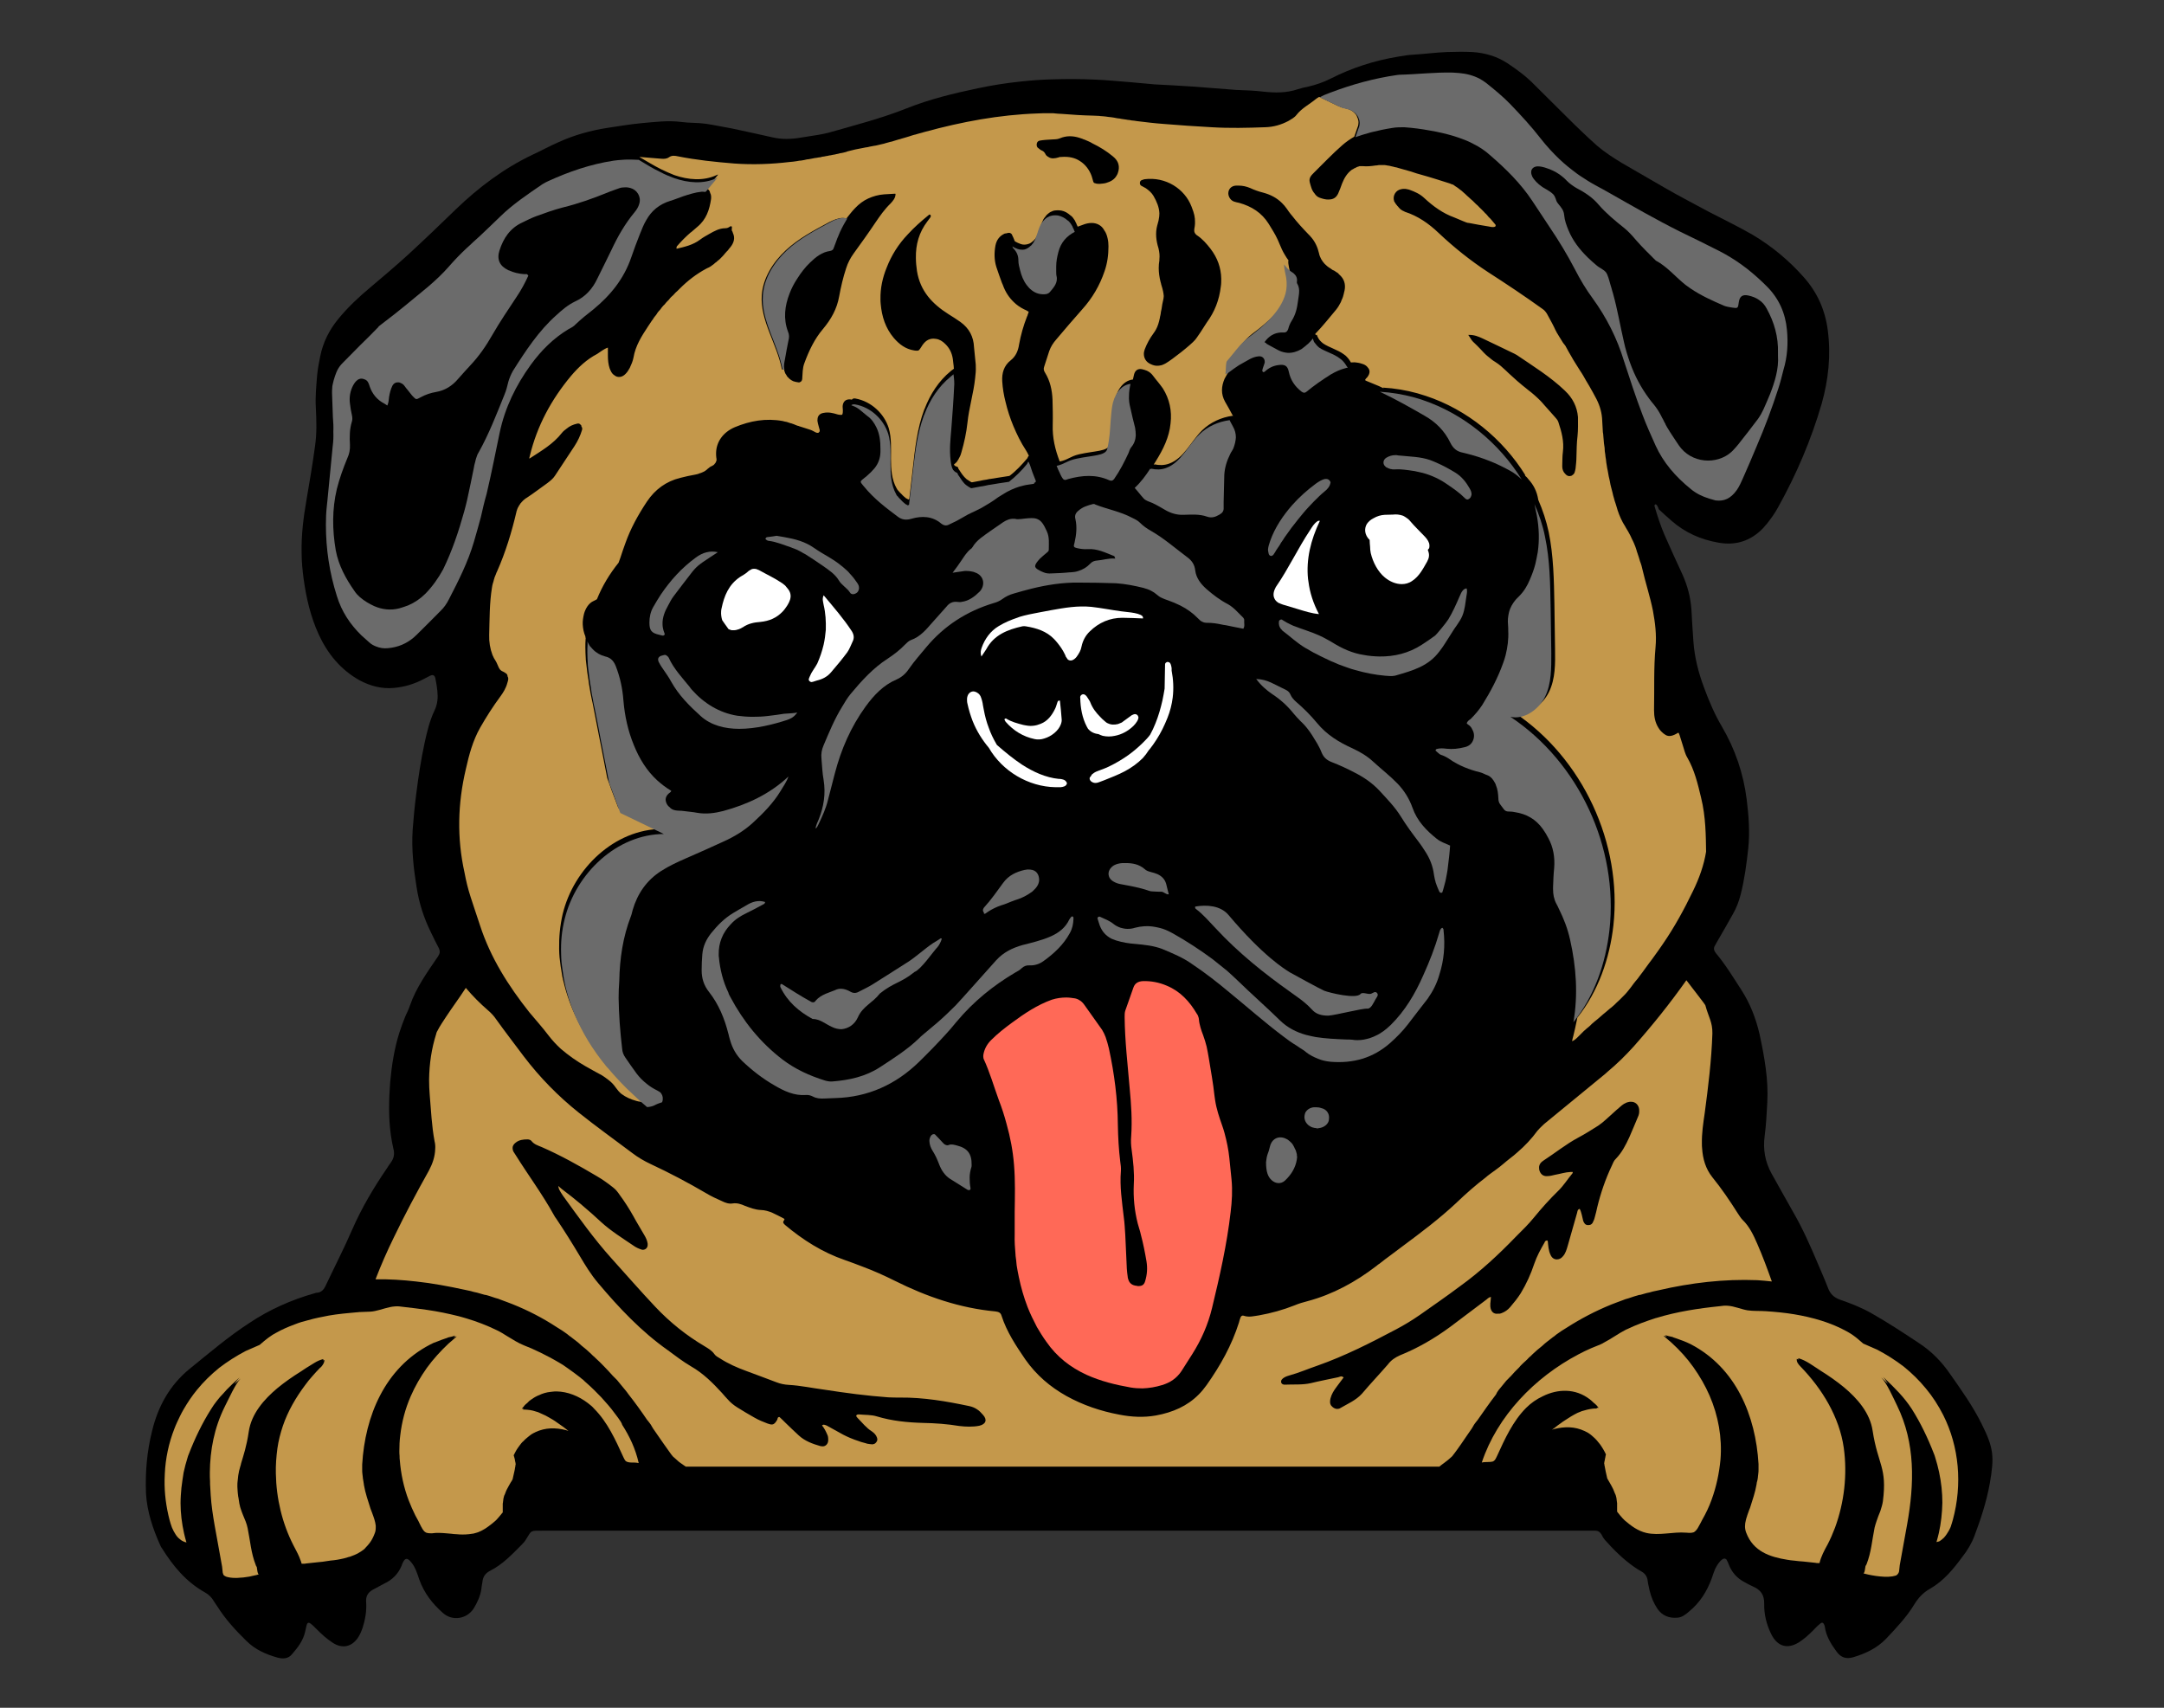 <?xml version="1.0" encoding="utf-8"?>
<!-- Generator: Adobe Illustrator 24.0.1, SVG Export Plug-In . SVG Version: 6.00 Build 0)  -->
<svg version="1.1" id="Layer_1" xmlns="http://www.w3.org/2000/svg" xmlns:xlink="http://www.w3.org/1999/xlink" x="0px" y="0px"
	 viewBox="0 0 990 781.2" style="enable-background:new 0 0 990 781.2;" xml:space="preserve">
<rect x="0" y="0" width="990" height="781.2" fill="#333333" stroke="none"/>
<style type="text/css">
	.st0{fill:#FFFFFF;}
	.st1{fill:#FF6957;}
	.st2{fill:#C4984B;}
	.st3{fill:#6B6B6B;}
</style>
<g>
	<path d="M757.2,230.7c-0.4,0.4-0.3,0.8-0.2,1.1c1.3,4.4,2.7,8.7,4.5,12.9c2.7,6.1,5.4,12.1,8.2,18.1c2.3,5.1,3.7,10.4,4.1,16
		c0.3,4.8,0.5,9.7,0.9,14.5c0.5,7.3,2.3,14.4,4.9,21.3c2.2,6,4.8,12.1,8.1,17.7c6.1,10.4,9.9,21.5,11.4,33.5
		c0.9,7.4,1.5,14.8,0.7,22.3c-0.8,7.2-1.7,14.2-3.5,21.2c-0.8,3.1-1.9,6-3.5,8.8c-2.3,4.2-4.8,8.4-7.2,12.6c-0.3,0.6-0.7,1.2-1,1.8
		c-0.8,1.2-0.5,2.3,0.3,3.4c4.4,5.2,7.9,11,11.6,16.7c4.1,6.3,6.8,13.2,8.5,20.6c2.2,10.3,4.1,20.6,3.5,31.2
		c-0.3,5.1-0.5,10.2-1.2,15.3c-0.8,6.1,0.2,11.8,3.2,17.2c3.4,6,6.7,12.1,10.1,18c4.2,7.3,7.6,15,10.9,22.8
		c1.6,3.8,3.3,7.6,4.8,11.5c1,2.7,2.7,4.3,5.4,5.3c4.9,1.7,9.8,3.6,14.4,6.2c7.4,4.2,14.6,8.9,21.8,13.7c5.8,3.8,10.4,8.5,14.3,14.2
		c5.1,7.3,10.2,14.4,14.2,22.4c5.8,11.5,6,15.4,3.9,27.6c-1.5,8.3-4.1,16.3-7.1,24.2c-1.3,3.4-3.2,6.5-5.4,9.3
		c-4.2,5.7-8.6,11.1-14.9,14.7c-2.9,1.6-5.2,4-7,6.9c-3.6,6-8.4,11-13.1,16c-4.2,4.3-9.3,6.7-15,8.4c-3.1,0.9-5.6,0.2-7.6-2.6
		c-2.6-3.5-4.8-7.1-5.4-11.5c-0.1-0.4-0.2-0.8-0.4-1.1c-0.3-0.6-0.9-0.8-1.4-0.4c-1.3,1-2.5,2.2-3.6,3.4c-2,2-4,3.8-6.3,5.3
		c-5.3,3.3-9.8,2.1-12.7-3.5c-2.2-4.4-3.4-9.2-3.3-14c0.1-4.2-1.7-6.5-5.2-8c-1.3-0.6-2.5-1.2-3.7-1.9c-3.5-1.8-5.9-4.5-7.3-8.1
		c-0.3-0.8-0.6-1.5-1-2.2c-0.3-0.6-1.3-0.7-1.8-0.3c-1.6,1.1-2.6,2.8-3.5,4.6c-0.6,1.4-1,2.8-1.5,4.2c-2.2,6-5.4,11.1-10.4,15.2
		c-1.5,1.3-3.2,2.7-5.4,2.8c-3.7,0.3-6.8-0.9-9-4c-1.7-2.5-2.9-5.4-3.6-8.3c-0.3-1.5-0.7-2.9-0.9-4.5c-0.2-2-1.2-3.4-2.8-4.3
		c-1.2-0.7-2.4-1.4-3.5-2.2c-5-3.5-9.3-7.8-13.3-12.3c-0.6-0.7-1.1-1.5-1.5-2.4c-0.7-1.2-1.6-1.8-3-1.8c-1.1,0-2.2,0-3.3,0
		c-159.3,0-318.7,0-478,0c-5.9,0-5.1-0.3-7.7,3.9c-0.6,1-1.3,1.8-2.1,2.6c-4.4,4.4-8.6,8.9-14.3,11.8c-2.2,1.1-3.4,2.8-3.6,5.2
		c-0.2,1.1-0.4,2.2-0.5,3.3c-0.5,3.2-1.8,6-3.5,8.8c-3.1,4.8-9.7,5.9-14,2.1c-4.9-4.3-8.7-9.2-10.9-15.4c-0.4-1.3-0.9-2.6-1.4-3.9
		c-0.6-1.5-1.4-3-2.5-4.2c-1.6-1.9-2.6-1.7-3.6,0.4c-0.3,0.5-0.4,1-0.6,1.5c-1.6,3.8-4.3,6.4-7.9,8.1c-1.8,1-3.6,1.9-5.4,2.9
		c-2.1,1.2-3.1,3-2.9,5.5c0.3,4.1-0.4,8-1.6,11.8c-0.6,1.7-1.3,3.4-2.3,4.8c-2.9,4-7,4.8-11.2,2.2c-1.4-0.9-2.7-1.9-4-3
		c-1.4-1.2-2.6-2.4-3.9-3.7c-4.2-4.3-3.9-2.8-4.9,1.5c-0.9,4.1-3.4,7.3-6,10.3c-1.7,2.1-4,2.2-6.5,1.6c-5.4-1.5-10.4-3.7-14.4-7.7
		c-4.9-4.8-9.6-9.9-13.3-15.8c-0.5-0.8-1.1-1.5-1.6-2.4c-1-1.7-2.3-3-4.1-4c-8.6-4.8-14.6-12.1-19.7-20.3c-0.3-0.3-0.4-0.7-0.6-1
		c-3.4-7.6-6.1-15.4-6.6-23.8c-0.4-9.7,0.4-19.3,2.8-28.8c2.7-11.2,8.1-20.9,17-28.2c9-7.3,17.9-14.9,27.6-21.2
		c9.2-6.1,19.1-10.5,29.7-13.5c0.5-0.2,1-0.3,1.6-0.3c1.6-0.3,2.6-1.4,3.3-2.8c4.1-8.7,8.6-17.4,12.4-26.2
		c4.3-9.8,9.7-18.9,15.7-27.7c0.6-1,1.2-1.8,1.9-2.8c1.4-1.9,1.8-3.9,1.2-6.2c-0.5-2.2-0.9-4.3-1.2-6.5c-1.1-8-0.9-16-0.3-24
		c0.7-7.8,1.9-15.4,4.2-22.7c0.8-2.5,1.7-4.9,2.7-7.4c0.7-1.6,1.6-3.3,2.1-4.9c2.9-8.4,8-15.4,12.9-22.6c0.9-1.4,1-2.3,0.4-3.7
		c-1.3-2.4-2.5-4.9-3.7-7.4c-3.2-6.5-5.4-13.3-6.5-20.5c-1.4-8.7-2.4-17.5-1.8-26.4c0.4-5.4,0.9-10.7,1.6-16.1
		c1-8,2.2-15.9,3.9-23.8c1.1-5,2.3-10,4.5-14.6c1.4-2.9,1.6-5.8,1.3-8.9c-0.2-1.9-0.5-3.8-0.9-5.7c-0.3-1.5-1.1-1.9-2.4-1.3
		c-1,0.5-2,1-2.9,1.5c-4.3,2.3-9,3.7-13.8,4.1c-5.5,0.5-10.7-0.9-15.6-3.5c-8.6-4.8-14.6-12.1-18.7-21c-3.7-8.1-5.7-16.7-6.9-25.5
		c-0.5-3.8-0.9-7.7-0.9-11.6c-0.2-8.2,0.8-16.2,2.2-24.3c1.4-8.2,2.8-16.3,3.9-24.5c0.9-6,0.7-11.8,0.4-17.8
		c-0.3-5,0.2-9.9,0.6-14.9c0.3-2.9,0.8-5.8,1.4-8.6c1.3-6.4,4.1-12,8.2-17c4.4-5.4,9.4-10.1,14.7-14.5c5.8-4.9,11.6-9.8,17.2-14.9
		c7.4-6.8,14.7-13.8,21.9-20.8c10.5-10.1,22-18.8,35.3-25.1c3.9-1.8,7.7-3.9,11.6-5.6c7.2-3.3,14.8-5.4,22.5-6.6
		c5.4-0.8,10.6-1.7,16-2.2c5.9-0.5,11.8-1.3,17.8-0.5c3.7,0.5,7.4,0.3,11.1,0.8c4.1,0.6,8.1,1.5,12.2,2.2c6.2,1.3,12.4,2.7,18.7,4.1
		c4.1,0.9,8.2,0.8,12.4,0.1c2.7-0.4,5.4-0.9,8.2-1.3c1.6-0.3,3.3-0.6,4.8-1c11.9-3.4,24-6.5,35.6-11.1c10.5-4.2,21.6-6.9,32.6-9.2
		c6.5-1.4,13-2.4,19.6-3.1c4.8-0.5,9.7-0.9,14.4-1c6.5-0.2,13-0.2,19.4,0.1c5.5,0.2,11,0.8,16.5,1.2c3.7,0.3,7.4,0.7,11.1,1
		c5.8,0.3,11.6,0.6,17.4,1c6,0.4,12.1,1,18.1,1.4c1.1,0.1,2.2,0.2,3.3,0.2c3.6,0.1,7.2,0.3,10.7,0.7c5.4,0.6,10.7,0.7,16-1.1
		c1.5-0.5,3.2-0.9,4.8-1.2c3.5-0.8,6.9-2,10.1-3.6c9.8-5,20.1-8.3,31-10.1c2.3-0.4,4.7-0.8,7-0.9c5.1-0.3,10.2-1,15.3-1.2
		c3.9-0.1,7.7-0.2,11.6,0c5.8,0.4,11.1,1.9,16,5.1c4.4,2.9,8.6,6,12.3,9.8c5,5,10,9.9,15,14.9c4.5,4.5,9.1,8.9,13.8,13.1
		c3.5,3,7.3,5.4,11.2,7.8c6.6,3.8,13.2,7.6,19.7,11.4c6.7,3.9,13.6,7.4,20.4,11.1c6.7,3.5,13.4,6.7,19.8,10.4
		c8.9,5.3,16.7,11.8,23.5,19.5c6.1,6.9,9.7,14.9,10.9,24.2c1.5,11.4,0.3,22.6-2.8,33.6c-4.8,16.5-11.5,32.2-19.9,47.3
		c-1.5,2.8-3.4,5.4-5.4,7.9c-0.4,0.5-1,1-1.4,1.6c-5.7,6-12.7,8.2-20.7,6.7c-7.9-1.4-15-4.5-21.2-9.9c-2-1.7-3.9-3.5-5.9-5.3
		C758.3,231.3,757.9,230.7,757.2,230.7z"/>
</g>
<g>
	<path class="st0" d="M603.5,238.2c-0.3,0-0.7,0.1-1,0.4c-1.4,1-2.2,2.4-3.1,3.8c-5.6,8.4-9.8,17.5-15.5,25.8
		c-0.2,0.3-0.3,0.4-0.4,0.7l0,0c-1,1.9-1.1,3.5-0.5,4.8c0.3,0.7,0.8,1.3,1.5,1.8c0.3,0.2,0.5,0.4,0.8,0.4l0,0
		c0.3,0.2,0.6,0.3,0.9,0.4c0.5,0.2,1,0.4,1.5,0.5c2.1,0.6,4.2,1.3,6.3,1.9c3,0.9,6,1.9,9.4,2.2c-2.6-4.9-4.2-9.9-4.8-14.8
		c-0.1-0.4-0.1-0.9-0.2-1.3c-0.9-8.9,1.2-17.7,5.4-26.5C603.7,238.2,603.6,238.2,603.5,238.2z"/>
	<path class="st0" d="M376.8,272.3c-0.3,0.7-0.4,1.2-0.4,1.8c0,0.9,0.3,1.7,0.4,2.6c0.9,3.7,1.1,7.6,1,11.4c-0.2,2.3-0.5,4.6-1,6.8
		c-0.7,3-1.7,5.9-2.9,8.6c-0.1,0.2-0.2,0.4-0.4,0.7c-0.2,0.3-0.4,0.6-0.6,1c-0.4,0.5-0.7,1.1-1.1,1.7s-0.8,1.3-1,1.8
		c-0.2,0.4-0.4,0.8-0.5,1.1c-0.1,0.2-0.1,0.4-0.2,0.5c0,0.2-0.1,0.3-0.1,0.4c0,0.3,0,0.5,0.1,0.6c0.4,0.5,0.8,0.7,1.2,0.7
		c0.8-0.1,1.6-0.5,2.4-0.7c2.6-0.6,4.9-1.8,6.6-3.9c2.5-2.9,5-5.9,7.3-9c1-1.4,1.6-3.1,2.4-4.8c0.9-1.7,0.7-3.3-0.4-5
		C386,283.1,381.5,277.9,376.8,272.3z"/>
	<path class="st0" d="M358.4,267.2c-0.3-0.3-0.6-0.4-1-0.7c-3.1-2.1-6.6-3.7-9.8-5.5c-0.3-0.2-0.6-0.3-0.9-0.4
		c-0.2-0.1-0.3-0.1-0.4-0.2c-0.4-0.1-0.7-0.2-1-0.2c-0.2,0-0.4,0-0.5,0c-0.4,0-0.7,0.1-1,0.2c-0.2,0.1-0.4,0.2-0.5,0.3
		c-0.3,0.1-0.4,0.3-0.7,0.4c-0.3,0.2-0.4,0.4-0.7,0.6c-1,0.9-2.2,1.5-3.3,2.2c-5.2,3.5-7.3,8.6-8.5,14.4c-0.1,0.4-0.2,0.9-0.2,1.4
		c-0.1,1.3,0.1,2.7,0.5,4c0.2,0.4,1.5,2.1,2.9,4.1c0.3,0.1,0.5,0.2,0.8,0.3s0.5,0.2,0.8,0.2s0.5,0,0.8,0c0.8,0,1.5-0.2,2.4-0.5
		c0.4-0.2,0.6-0.3,0.9-0.4c0.4-0.2,0.6-0.4,0.9-0.5c2.3-1.6,5-2.2,7.9-2.4c4.1-0.4,7.4-1.8,10.2-4.7c0.4-0.4,0.8-0.9,1.1-1.3
		c3.1-4.1,3.5-6.9,0.8-9.8C359.5,268.1,359,267.6,358.4,267.2z"/>
	<path class="st0" d="M653.8,248.5L653.8,248.5c-0.5-1.5-1.5-2.6-2.6-3.7c-1.9-2-3.9-3.9-5.7-6c-0.5-0.6-1-1.2-1.6-1.6
		c-0.5-0.4-1-0.7-1.5-1c-0.3-0.2-0.6-0.3-0.9-0.4c-1.3-0.4-2.7-0.6-4.3-0.4c-1.2,0.1-2.5,0-3.7,0.1c-1.8,0.1-3.5,0.6-5.2,1.6
		c-1.4,0.7-2.3,1.6-3,2.6c-1.3,2.2-1,5.1,1.3,7.3c0,1,0.1,2.1,0.2,3.1c0,0.9,0.1,1.9,0.3,2.9c1,4.2,3.2,8.5,6.5,11.2
		c2.2,1.8,4.9,3,7.7,3c1.6,0,3.3-0.4,4.8-1.5c3.2-2.1,4.9-5.5,6.8-8.8c0.4-0.8,0.7-1.5,0.8-2.2c0.2-1.1-0.1-2.2-0.5-3.1l0.1-0.1
		v-0.1c0.2-0.2,0.3-0.4,0.5-0.6l0,0C654,250.2,654,249.3,653.8,248.5z"/>
	<path class="st0" d="M498.6,288.8c4.1-4,9.1-6.2,14.9-6.2c3.1,0,6.3,0.2,9.4,0.3c0.1-0.4-0.1-0.9-0.3-1.1c-1.8-1.7-8.5-1.9-9.9-2.2
		c-4.5-0.6-8.9-1.5-13.4-2c-6.4-0.6-12.1,0.4-18.3,1.5c-1.6,0.3-3.2,0.6-4.8,0.9c-1,0.2-2.1,0.4-3.1,0.6c-1.5,0.3-3.1,0.6-4.6,1
		c-1,0.3-2,0.5-2.9,0.9c-3,1-5.9,2.2-8.7,3.9c-3.7,2.2-6.3,5.7-7.8,9.9c-0.4,1.2-0.7,2.4-0.1,4c0.9-1.4,1.6-2.3,2.2-3.3
		c3.5-6.6,9.8-9,16.5-10.5c0.5-0.1,1.1-0.1,1.6,0c4.9,0.8,9.4,2.2,12.9,5.8c0.5,0.5,1,1.1,1.5,1.7c1.3,1.6,2.5,3.3,3.4,5.2
		c0.2,0.4,0.4,0.8,0.5,1.2c0.3,0.3,0.4,0.6,0.7,1c0.1,0.2,0.3,0.4,0.4,0.4c0.4,0.3,1,0.4,1.5,0.3c0.1,0,0.2-0.1,0.4-0.1
		c0.9-0.4,1.4-0.9,1.9-1.5c1.1-1.5,2-3,2.3-4.8C495.4,292.9,496.7,290.6,498.6,288.8z"/>
	<path class="st0" d="M486.9,356.8c-0.2-0.1-0.4-0.2-0.5-0.2c-0.5-0.2-1-0.2-1.5-0.3c-0.2,0-0.4,0-0.5,0c-6-0.6-11.7-3.2-16.8-6.5
		c-4.1-2.7-7.8-5.8-11.5-9c-0.1-0.2-0.2-0.4-0.3-0.5c-1.4-2.4-2.6-4.9-3.5-7.5c-1-2.6-1.7-5.3-2.2-8c-0.1-0.7-0.3-1.4-0.4-2.1
		s-0.2-1.4-0.4-2.1c-0.2-0.7-0.4-1.4-0.7-2.1c-0.4-0.7-0.9-1.3-1.5-1.6c-0.2-0.1-0.4-0.2-0.5-0.3c-0.5-0.2-1.1-0.4-1.6-0.3
		c-0.9,0.1-1.5,0.6-2,1.3c-0.4,0.7-0.6,1.5-0.6,2.2s0,1.4,0.2,2.1c0.6,2.8,1.4,5.4,2.4,8c1.8,4.5,4.3,8.5,7.4,12.2
		c6.1,10.6,18,17.8,30.5,18c0.8,0,1.5,0,2.3,0c1.1-0.1,2.4-0.4,2.8-1.4c0.1-0.2,0.1-0.4,0.1-0.6
		C487.9,357.7,487.5,357.1,486.9,356.8z"/>
	<path class="st0" d="M504.5,336.6c1.8,0.4,3.7,0.4,5.5,0c3.2-0.6,6.1-2.2,8.5-4.5c0.3-0.4,0.6-0.6,0.9-1c0.5-0.7,1.2-1.5,1.4-2.6
		c0.1-0.4-0.1-0.9-0.3-1.2c-0.1-0.1-0.2-0.2-0.3-0.3c-0.5-0.4-1.1-0.4-1.6-0.2c-0.5,0.2-1,0.4-1.3,0.7l-1.1,0.8l-2.2,1.6l-0.8,0.6
		c-0.6,0.2-1.1,0.5-1.7,0.7c-1.7,0.4-3.3,0.4-4.8-0.4c0,0,0,0-0.1,0c-0.2-0.1-0.4-0.3-0.6-0.4c-0.1,0-0.1-0.1-0.2-0.2
		c-0.2-0.1-0.4-0.3-0.5-0.4c-0.7-0.6-1.4-1.2-2-1.9c-1.9-1.9-3.5-4-4.5-6.6c-0.1-0.3-0.2-0.5-0.4-0.8c-0.4-0.7-0.9-1.4-1.3-2
		c-0.1-0.2-0.3-0.3-0.4-0.4c-0.4-0.4-1-0.7-1.7-0.4c-0.2,0.1-0.3,0.2-0.4,0.3c-0.4,0.4-0.5,0.8-0.4,1.3c0.1,4.6,0.9,9.1,3,13.1
		c0.2,0.4,0.4,0.6,0.5,0.9c1.2,1.5,2.9,2.3,4.8,2.5C503.3,336.2,503.9,336.4,504.5,336.6z"/>
	<path class="st0" d="M535.6,303.9c-0.1-0.3-0.3-0.6-0.5-0.8c-0.3-0.2-0.6-0.3-1-0.3c-0.3,0-0.5,0.2-0.8,0.4
		c-0.2,0.2-0.3,0.4-0.3,0.7l-0.1,5.5l-0.1,5.5v0.1c-0.3,1.7-0.6,3.6-1,5.4c-0.8,3.5-1.8,7.1-3.2,10.5c-0.7,1.8-1.5,3.5-2.5,5.3
		l-0.1,0.1c-0.1,0.1-0.1,0.2-0.2,0.2l0,0l0,0c0,0.1-0.1,0.2-0.1,0.2c-0.5,0.6-1.1,1.3-1.7,1.9c-0.6,0.6-1.2,1.2-1.8,1.8
		c-1.9,1.8-3.9,3.5-6,5c-2.8,2-5.7,3.7-8.8,5.2c-0.8,0.4-1.5,0.7-2.3,1l-2.4,0.9c-0.8,0.3-1.6,0.6-2.3,1.1c-0.3,0.2-0.4,0.4-0.7,0.5
		c-0.2,0.3-0.4,0.4-0.5,0.8c0,0,0,0-0.1,0c0,0,0,0,0,0.1c0,0,0,0-0.1,0.1l0,0c-0.1,0.2-0.3,0.4-0.4,0.5c-0.1,0.2-0.1,0.4-0.1,0.6
		c0.1,1,0.9,1.5,1.7,1.8c0.9,0.3,1.8,0.1,2.6-0.2s1.6-0.6,2.4-0.9c3.2-1.3,6.4-2.5,9.4-4.1s5.8-3.6,8.2-6c1-1.1,2-2.4,2.8-3.7
		l0.1-0.1c0.1-0.1,0.1-0.1,0.2-0.2c1.1-1.4,2.2-2.9,3.2-4.5c2-3.1,3.6-6.4,5-9.9c1.2-3,2-6.1,2.4-9.3c0.5-4.1,0.3-8.3-0.5-12.4
		C536.1,305.7,535.9,304.8,535.6,303.9z"/>
	<path class="st0" d="M473.4,338.1c1.4,0.3,2.9,0.2,4.4-0.3l0,0c3.3-1,6.4-3.5,7.5-6.4c0.3-0.8,0.5-1.6,0.4-2.4
		c-0.2-2.9-0.5-5.7-0.8-8.5c-0.3,0-0.4,0-0.6,0c-0.2,0.1-0.3,0.2-0.4,0.4c0,0.1-0.1,0.1-0.1,0.2l0,0c-0.4,1-0.6,2.2-1.1,3.1
		c-1.5,3.1-3.5,5.7-6.6,6.9l0,0l0,0c-1,0.4-2.2,0.8-3.5,0.9l0,0c-1.5,0.2-3-0.1-4.5-0.4c-2.7-0.7-5.4-1.4-7.8-2.9l0,0
		c-0.1-0.1-0.4,0-0.6,0.1c-0.2,0.2-0.2,0.5,0,0.7c0.1,0.3,0.3,0.5,0.4,0.7C463.7,334.3,468.1,337,473.4,338.1z"/>
</g>
<g>
	<path class="st1" d="M497.1,628.9c6.4,2.9,13.3,4.6,20.2,5.8c1.8,0.3,3.6,0.4,5.4,0.4c3-0.1,6-0.6,8.9-1.5c3.7-1.1,6.7-3.1,8.9-6.4
		c1.6-2.6,3.3-5.1,4.9-7.7c4.2-6.6,7.3-13.7,9.1-21.2c3.5-14.5,6.8-29,8.5-43.9c0.6-4.9,0.9-9.8,0.4-14.9c-0.3-3.3-0.7-6.6-1-9.8
		c-0.4-3.9-1.2-7.7-2.2-11.4c-0.3-1.2-0.7-2.3-1.1-3.5c-1.3-3.7-2.6-7.5-3.2-11.5c-0.1-0.7-0.2-1.4-0.3-2.1
		c-0.6-5.8-1.7-11.5-2.6-17.2c-0.3-1.7-0.6-3.5-1-5.3l0,0c-0.4-1.7-1-3.5-1.6-5.2l0,0c-0.4-1.1-0.9-2.3-1.2-3.5
		c-0.3-1.1-0.6-2.3-0.7-3.5l0,0c0-0.3-0.1-0.5-0.1-0.8l0,0c-0.2-0.7-0.4-1.4-0.9-2c-3.3-5.6-7.5-10.2-13.7-12.8
		c-3.5-1.5-7.1-2.2-10.9-2.1c-2.1,0.1-3.7,0.9-4.4,3c-1.2,3.5-2.5,7-3.7,10.5c-0.3,0.9-0.3,1.9-0.3,2.9c0.1,11,1.4,21.8,2.3,32.6
		c0.7,7.3,1.2,14.6,0.7,21.9c-0.2,2.1-0.1,4.2,0.2,6.2c0.7,5.2,1.3,10.5,1,15.7c-0.3,6.2,0.3,12.2,1.8,18.1l0,0
		c0.3,0.8,0.4,1.6,0.7,2.4l0,0c0.3,0.9,0.5,1.7,0.7,2.6l0,0c1.1,4.1,1.9,8.2,2.6,12.3l0,0c0.5,3.1,0.3,6-0.6,9
		c-0.5,1.8-1.5,2.3-3.1,2.3c-0.3,0-0.4,0-0.7-0.1c-2.2-0.2-3.5-1.2-4-3.2l0,0c-0.1-0.3-0.2-0.6-0.2-1l0,0c-0.2-1.2-0.3-2.5-0.4-3.7
		c-0.3-5.1-0.4-10.2-0.7-15.3c-0.2-2.8-0.3-5.5-0.7-8.3c-0.8-7-1.9-14-1.3-21.1c0.1-1.4-0.1-2.8-0.3-4.2c-0.7-5.6-1-11.2-1.1-16.9
		c-0.1-11.8-1.6-23.4-4.1-34.9c-0.4-1.7-0.9-3.5-1.5-5.2c-0.4-1.1-1-2.3-1.6-3.3c-2.7-3.8-5.4-7.6-8.1-11.4c-0.7-1-1.5-1.8-2.5-2.3
		c-0.3-0.2-0.5-0.3-0.8-0.4c-0.4-0.1-0.7-0.3-1-0.3c-1.3-0.2-2.7-0.4-4-0.4c-2.2,0-4.4,0.3-6.6,1c-6.7,2.4-12.5,6.3-18.2,10.5
		c-3.4,2.5-6.6,5-9.6,8c-1.8,1.8-3,3.9-3.5,6.5l0,0c-0.1,0.6-0.1,1.1,0,1.7l0,0c0,0.1,0.1,0.3,0.1,0.4c2.8,6,4.6,12.4,6.9,18.7
		c1.4,3.6,2.6,7.3,3.6,11.1c1.7,6,2.9,12.3,3.4,18.7c0.6,7.2,0.4,14.3,0.3,21.5c0,3.5,0,6.9,0,10.4c-0.1,2.9,0.1,6.1,0.4,9.4
		c0,0.1,0,0.1,0,0.2c0.2,1.5,0.4,2.9,0.5,4.4c0.3,1.8,0.6,3.6,1,5.4l0,0c1,4.8,2.3,9.3,4,13.7l0,0l0,0c1.2,3.1,2.7,6.1,4.3,9.2
		c1.3,2.2,2.7,4.5,4.3,6.7C483.5,620.7,489.7,625.5,497.1,628.9z"/>
</g>
<g>
	<path class="st2" d="M778.2,364.8c-1.5-6.3-3-12.6-6.3-18.3c-1-1.6-1.4-3.6-2-5.4c-0.5-1.5-1-3.2-1.5-4.8c-0.2-0.4-0.3-0.7-0.4-1
		c-0.1,0-0.1,0-0.2-0.1h-0.1c-2.4,1.5-4.2,1.9-5.7,1c-0.7-0.4-1.3-0.9-2-1.6c-0.4-0.4-0.9-1-1.3-1.7c-1.5-2.4-2-5.1-2-8
		c0.2-9.7-0.2-19.4,0.7-29c0.5-5.5-0.2-11.1-1.2-16.5c-1.3-6.5-3.4-12.8-4.9-19.3c-0.2-0.9-0.4-1.7-0.7-2.5
		c-0.1-0.3-0.2-0.5-0.3-0.8c-0.2-0.6-0.3-1.1-0.5-1.7c-0.1-0.4-0.2-0.7-0.3-0.9c-0.2-0.5-0.3-1-0.5-1.5c-0.1-0.4-0.3-0.7-0.3-1
		c-0.2-0.5-0.3-0.9-0.5-1.5c-0.2-0.4-0.3-0.7-0.4-1c-0.2-0.4-0.3-0.9-0.6-1.4c-0.2-0.4-0.3-0.7-0.5-1c-0.2-0.4-0.4-0.9-0.6-1.3
		c-0.2-0.4-0.3-0.7-0.5-1c-0.3-0.4-0.4-0.9-0.7-1.3c-0.2-0.4-0.4-0.7-0.6-1c-0.3-0.4-0.5-0.9-0.8-1.4c-1.5-2.3-2.6-4.8-3.5-7.5
		c0-0.1-0.1-0.3-0.1-0.4c0-0.1-0.1-0.2-0.1-0.3c-0.3-0.8-0.4-1.6-0.7-2.3s-0.5-1.6-0.7-2.3c-0.3-0.9-0.5-1.8-0.7-2.7
		c-0.2-0.8-0.4-1.6-0.6-2.3c-0.3-0.9-0.4-1.8-0.6-2.8c-0.2-0.8-0.3-1.6-0.5-2.2c-0.2-0.9-0.3-1.9-0.5-2.8c-0.2-0.8-0.3-1.5-0.4-2.2
		c-0.2-0.9-0.3-1.9-0.4-2.9c-0.1-0.7-0.3-1.5-0.3-2.2c-0.2-1-0.3-2-0.3-3c-0.1-0.7-0.2-1.4-0.3-2.1c-0.1-1.1-0.2-2.3-0.3-3.5
		c0-0.5-0.1-1.1-0.2-1.6c-0.1-1.7-0.2-3.5-0.3-5.2c-0.1-3.5-1-6.7-2.6-9.9c-1-2-2.2-4-3.3-6c-1-1.6-1.9-3.2-2.8-4.8
		c-0.4-0.8-1-1.5-1.4-2.2c-0.8-1.2-1.5-2.4-2.2-3.5c-0.7-1-1.3-2.2-1.9-3.2c-0.8-1.3-1.5-2.6-2.2-3.9c-0.1-0.2-0.3-0.4-0.3-0.6
		c-0.1-0.2-0.3-0.4-0.3-0.4c-0.3-0.4-0.4-0.6-0.7-0.9c-0.2-0.3-0.4-0.5-0.6-0.9c-0.3-0.4-0.5-0.9-0.8-1.3c-0.2-0.3-0.3-0.5-0.5-0.8
		c-0.3-0.4-0.5-0.9-0.9-1.5c-0.2-0.3-0.3-0.4-0.4-0.7c-0.4-0.7-0.8-1.5-1.1-2.2c-1-2.1-2.2-4.1-3.3-6.2c-0.3-0.4-0.5-0.8-0.8-1.1
		c-0.3-0.4-0.7-0.7-1.1-1c-8.2-5.9-16.6-11.5-25-16.9c-8.1-5.3-15.6-11.3-22.7-18c-4.4-4.2-9.4-7.7-15.3-9.6
		c-0.2-0.1-0.4-0.2-0.6-0.3c0,0-0.1-0.1-0.2-0.1c-0.2-0.1-0.3-0.1-0.4-0.2c-0.1-0.1-0.2-0.1-0.3-0.2c-0.1,0-0.3-0.1-0.3-0.2
		c-0.1-0.1-0.2-0.1-0.3-0.2s-0.2-0.2-0.3-0.3c0,0-0.1-0.1-0.2-0.2s-0.2-0.2-0.3-0.3c-0.1-0.1-0.1-0.2-0.2-0.3
		c-0.1-0.1-0.2-0.2-0.3-0.3l-0.1-0.1c-0.1-0.1-0.2-0.2-0.2-0.3c-0.1-0.1-0.2-0.2-0.3-0.3s-0.1-0.2-0.2-0.3c-0.1-0.1-0.2-0.2-0.2-0.3
		c-0.1-0.1-0.1-0.2-0.2-0.3c-0.1-0.1-0.1-0.2-0.2-0.3c-0.1-0.1-0.1-0.3-0.2-0.3c0,0,0,0,0-0.1c-0.8-2.4,0.7-5.1,3.4-5.5
		c0.3,0,0.4-0.1,0.7-0.1c0.1,0,0.1,0,0.2,0h0.9c0.5,0.1,1,0.2,1.5,0.3c0.1,0,0.1,0.1,0.2,0.1h0.1c2.5,0.9,4.8,1.9,6.8,3.8
		c4.1,3.8,8.5,7,13.8,8.9c1.3,0.5,2.5,1.1,3.8,1.6c0.5,0.2,1,0.4,1.5,0.6s0.9,0.3,1.4,0.3c2.9,0.6,6,1.1,9,1.6c1,0.2,2.2,0.5,3,0
		c0.2-0.4,0.2-0.7,0-0.9c-0.5-0.6-1-1.2-1.6-1.9c-0.2-0.3-0.4-0.4-0.6-0.7c-0.4-0.4-1-0.9-1.4-1.5c-0.3-0.3-0.5-0.6-0.8-0.9
		l-0.2-0.1c-0.3-0.4-0.8-0.9-1.1-1.2c-0.3-0.3-0.6-0.6-0.9-0.9c-0.4-0.3-0.8-0.8-1.2-1.2c-0.3-0.3-0.6-0.6-1-0.9
		c-0.4-0.4-0.8-0.8-1.2-1.2c-0.3-0.3-0.6-0.6-1-0.9s-0.8-0.8-1.2-1.1c-0.3-0.3-0.7-0.6-1-0.9c-0.4-0.4-0.8-0.8-1.2-1.1
		c-0.3-0.3-0.7-0.6-1-0.9c-0.4-0.3-0.8-0.6-1.2-0.9c-0.3-0.3-0.5-0.4-0.8-0.6l-0.1-0.1c-0.3-0.2-0.5-0.3-0.8-0.5
		c-0.2-0.1-0.3-0.2-0.4-0.3s-0.3-0.2-0.4-0.3c-0.3-0.1-0.5-0.3-0.8-0.3c-0.1,0-0.2-0.1-0.3-0.1c-0.2-0.1-0.3-0.1-0.4-0.2
		c-0.1,0-0.2-0.1-0.3-0.1c-1.9-0.6-3.8-1.2-5.7-1.8c-0.9-0.3-1.7-0.5-2.6-0.8c-1.1-0.3-2.2-0.7-3.4-1s-2.3-0.7-3.5-1
		c-0.8-0.3-1.6-0.5-2.4-0.8c-2-0.6-4-1.1-6-1.7c-0.4-0.1-0.8-0.3-1.2-0.3c-0.2,0-0.3-0.1-0.5-0.1c-0.2-0.1-0.4-0.1-0.7-0.2
		c-0.2,0-0.3-0.1-0.5-0.1c-0.3-0.1-0.5-0.1-0.8-0.2c-0.2,0-0.3-0.1-0.5-0.1c-0.3,0-0.5-0.1-0.8-0.1c-0.2-0.1-0.3-0.1-0.5-0.1
		s-0.4-0.1-0.7-0.1h-2.5c-0.3,0-0.4,0.1-0.6,0.1c-0.3,0-0.4,0.1-0.7,0.1h-0.3c-2,0.3-3.9,0.5-5.9,0.3H622c-0.1,0-0.3,0.1-0.3,0.1
		c-0.1,0.1-0.2,0.1-0.3,0.1s-0.3,0.1-0.3,0.1c-0.1,0-0.2,0.1-0.3,0.1c-0.1,0.1-0.3,0.1-0.3,0.2c-0.1,0-0.2,0.1-0.3,0.1
		c-0.1,0.1-0.3,0.1-0.3,0.2c-0.1,0-0.2,0.1-0.3,0.1s-0.3,0.1-0.3,0.2c0,0-0.1,0.1-0.2,0.1c-0.3,0.1-0.4,0.3-0.6,0.3
		c-2.2,1.6-3.5,3.8-4.5,6.3c-0.6,1.6-1.1,3.1-1.8,4.6s-1.8,2.5-3.5,2.7c-1.3,0.2-2.6,0-3.9-0.4c-0.4-0.1-0.9-0.3-1.2-0.4
		c-1-0.4-1.7-1.1-2.2-1.9c-1.3-1.4-1.7-3.3-2.2-5.1c-0.5-2,0.7-3.2,1.8-4.3c4.3-4.2,8.5-8.7,13.1-12.7c1.7-1.5,3.6-2.8,5.5-3.9v-0.1
		h0.2c0,0,0.1,0,0.2-0.1l0,0c-0.1,0-0.2,0.1-0.2,0.1h-0.2l1.4-4c0.1-0.3,0.2-0.5,0.3-0.8c0.1-0.5,0.2-1,0.2-1.5v-0.3
		c0-0.6-0.2-1.2-0.4-1.8c-0.2-0.3-0.3-0.7-0.4-1c-0.3-0.6-0.8-1.1-1.3-1.6s-1-0.8-1.6-1.1c-0.1,0-0.2-0.1-0.2-0.1l0,0
		c-0.1,0-0.2-0.1-0.3-0.1c-0.1-0.1-0.2-0.1-0.3-0.1c-0.2-0.1-0.3-0.1-0.5-0.2c-0.7-0.2-1.4-0.3-2-0.5c-0.3-0.1-0.5-0.1-0.8-0.2
		c-0.3-0.1-0.4-0.1-0.6-0.3c-0.1,0-0.2-0.1-0.3-0.1c-0.3-0.1-0.7-0.3-1-0.4l-8.3-4c-0.5,0.3-1,0.6-1.5,1c-2.9,2.4-6.5,4.2-8.9,7.3
		c-0.9,1.2-2.3,1.9-3.6,2.7c-3.4,1.8-6.9,2.8-10.7,2.9c-8.1,0.3-16.3,0.5-24.5,0c-7.3-0.4-14.7-0.9-21.9-1.5
		c-4.2-0.3-8.2-0.8-12.3-1.3c-0.8-0.1-1.6-0.3-2.4-0.3c-0.3-0.1-0.6-0.1-1-0.2c-0.5,0-1-0.1-1.5-0.2c-0.7-0.1-1.4-0.2-2.1-0.3
		c-0.3-0.1-0.7-0.1-1-0.2c-0.4,0-1-0.1-1.5-0.2c-0.4-0.1-0.7-0.1-1-0.2c-0.4-0.1-1-0.1-1.4-0.2c-0.4,0-0.7-0.1-1-0.1
		c-0.4-0.1-1-0.1-1.4-0.2c-0.4,0-0.7-0.1-1-0.1c-0.4,0-1-0.1-1.4-0.1c-0.4-0.1-0.7-0.1-1-0.1c-0.7,0-1.4-0.1-2.2-0.1
		c-4.8-0.1-9.6-0.4-14.4-0.8c-0.6,0-1.3-0.1-1.9-0.1c-0.4,0-0.8-0.1-1.1-0.1c-0.6-0.1-1.1-0.1-1.6-0.1h-3.9c-0.9,0-1.8,0.1-2.7,0.1
		c-17.5,0.6-34.5,3.8-51.4,8.4c-1.2,0.3-2.4,0.7-3.6,1c-0.5,0.2-1,0.3-1.5,0.4c-0.8,0.3-1.5,0.4-2.2,0.7c-1.1,0.3-2.2,0.7-3.4,1
		c-0.4,0.2-1,0.3-1.4,0.4c-0.8,0.3-1.5,0.4-2.3,0.7c-0.4,0.2-1,0.3-1.5,0.4c-0.8,0.2-1.5,0.4-2.2,0.6c-0.5,0.2-1,0.3-1.5,0.4
		c-0.7,0.2-1.4,0.3-2.1,0.5c-0.5,0.1-1.1,0.3-1.6,0.3c-0.7,0.1-1.4,0.3-2.1,0.4c-0.5,0.1-1,0.3-1.6,0.3c-0.5,0.1-1,0.2-1.5,0.3
		c-2.3,0.4-4.6,0.9-6.8,1.5c-0.2,0.1-0.4,0.1-0.6,0.2c-0.1,0.1-0.1,0.1-0.2,0.1c-0.4,0.1-0.8,0.2-1.2,0.3c-0.6,0.1-1.1,0.3-1.6,0.3
		c-0.6,0.2-1.1,0.3-1.7,0.4c-0.5,0.1-1,0.3-1.5,0.3c-0.6,0.1-1.1,0.3-1.7,0.3c-0.5,0.1-1,0.3-1.5,0.3c-0.6,0.1-1.2,0.3-1.8,0.3
		c-0.4,0.2-1,0.3-1.5,0.3c-0.7,0.1-1.3,0.3-1.9,0.3c-0.5,0.1-1,0.2-1.5,0.3c-0.7,0.1-1.3,0.3-2,0.3l-1.3,0.3
		c-0.7,0.1-1.4,0.3-2.2,0.3c-0.4,0.1-0.8,0.1-1.1,0.2c-1.1,0.2-2.2,0.3-3.4,0.4c-8.4,1-16.8,1.3-25.2,0.7
		c-8.7-0.7-17.4-1.6-25.9-3.3c-1.4-0.3-2.7-0.5-4,0.4c-1.1,0.8-2.4,0.8-3.6,0.7c-1.6-0.1-3.3-0.3-4.9-0.4s-3.2-0.3-4.8-0.4h-0.3
		c3.3,1.9,6.5,3.9,9.9,5.6c2,1,4.1,1.9,6.1,2.7c6.4,2.2,13.3,2.8,19.3,0c0.2-0.1,0.4-0.2,0.6-0.3c-0.1,0.1-0.2,0.2-0.3,0.3
		c0.2-0.1,0.4-0.2,0.5-0.3c-1.7,2.2-3.6,4.3-5.4,6.5c1,0.3,1.5,0.9,1.7,2c0.4,0.7,0.5,1.6,0.4,2.7c-0.7,4.9-2.2,9.4-6.2,12.7
		c-0.5,0.4-1,0.9-1.5,1.3c-0.4,0.3-0.9,0.8-1.4,1.2c-0.1,0-0.1,0.1-0.2,0.1c-2.2,1.9-4.2,3.9-6.1,6.1l-0.1,0.1l-0.1,0.1
		c0,0.1-0.1,0.1-0.1,0.2s0,0.1,0,0.1s-0.1,0.1-0.1,0.2v0.1c0,0.1,0,0.1,0,0.2v0.1c0,0.1,0,0.1,0,0.2v0.1l0,0
		c3.7-0.9,7.5-1.7,10.8-4.2c1.3-1,2.8-1.8,4.2-2.6c2.3-1.3,4.6-2.6,7.3-2.6c0.9,0,1.5-0.3,2.2-0.8c0.2-0.1,0.4-0.2,0.4-0.3
		c0.1,0.1,0.1,0.2,0.1,0.2v0.1c0,0,0,0-0.1,0c0,0.1,0,0.2,0,0.2c0.1-0.1,0.2-0.2,0.4-0.2c0.1,0.1,0.1,0.2,0.1,0.2s0,0,0,0.1
		c0,0,0,0-0.1,0c0.1,0.6-0.1,1.1,0,1.6c0.3,0.3,0.4,0.8,0.5,1.1c1.1,2.3,0.4,4.5-1.1,6.4c-0.4,0.5-0.8,0.9-1.2,1.5
		c-0.1,0.2-0.3,0.3-0.4,0.4c-0.3,0.3-0.6,0.7-0.9,1c-0.1,0.2-0.3,0.3-0.4,0.5c-0.3,0.3-0.5,0.6-0.8,0.9c-0.2,0.2-0.4,0.3-0.5,0.5
		c-0.3,0.3-0.5,0.5-0.8,0.8c-0.2,0.2-0.4,0.3-0.6,0.5c-0.3,0.2-0.5,0.4-0.8,0.7c-0.3,0.2-0.4,0.3-0.7,0.5c-0.3,0.3-0.5,0.5-0.8,0.7
		s-0.4,0.3-0.7,0.5c-0.3,0.3-0.6,0.4-0.9,0.6s-0.5,0.3-0.8,0.4s-0.5,0.3-0.8,0.4c-4.5,2.4-8.5,5.5-12.1,9.1c-0.4,0.4-0.7,0.7-1,1
		c-0.4,0.3-0.6,0.6-1,0.9c-0.4,0.4-0.7,0.8-1,1.1c-0.4,0.3-0.6,0.6-1,0.9c-0.4,0.4-0.7,0.8-1,1.2c-0.3,0.3-0.6,0.6-0.9,0.9
		c-0.4,0.4-0.7,0.8-1,1.2c-0.4,0.3-0.6,0.6-0.9,0.9c-0.4,0.4-0.7,0.9-1,1.3c-0.3,0.4-0.5,0.6-0.8,0.9c-0.4,0.4-0.7,0.9-1,1.4
		c-0.3,0.4-0.4,0.6-0.7,0.9c-0.4,0.5-0.8,1-1.1,1.6c-0.3,0.3-0.4,0.5-0.6,0.8c-0.5,0.8-1.1,1.6-1.6,2.4c-2.9,4.4-5.7,8.8-6.6,14.2
		c-0.3,1.6-1,3.2-1.7,4.7c-0.5,0.9-1.1,1.9-1.9,2.7c-1.6,1.7-3.7,1.9-5.2,0.6c-0.7-0.4-1.3-1.2-1.7-2.2c-0.1,0-0.1-0.1-0.1-0.2
		c-0.1-0.3-0.2-0.4-0.3-0.7c-0.6-1.8-0.8-3.8-0.8-5.7V159c-2,0.7-3.3,1.9-4.9,2.9c-4.8,2.5-8.6,6.1-12,10.1
		c-9,10.8-15.5,22.8-18.8,36.5c-0.1,0.4-0.2,0.9-0.3,1.2c0.1,0,0.3,0,0.4-0.1c5.2-3.4,10.6-6.5,14.5-11.5c0.6-0.8,1.4-1.4,2.2-2
		c1.4-1.2,3-1.9,4.8-2.3c0.7-0.2,1.2,0,1.5,0.4c0.4,0.2,0.5,0.5,0.5,1c0.4,0.3,0.4,0.8,0.3,1.4c-0.8,2.7-2,5.2-3.5,7.5
		c-2.9,4.5-6,9-8.9,13.5c-0.9,1.4-2.2,2.4-3.5,3.4c-3.1,2.2-6.2,4.6-9.4,6.7c-0.4,0.2-0.6,0.4-0.9,0.6c0,0-0.1,0.1-0.2,0.2
		c-0.2,0.1-0.4,0.3-0.5,0.4l-0.3,0.3c-0.1,0.2-0.3,0.3-0.4,0.4c-0.1,0.1-0.2,0.3-0.3,0.4c-0.2,0.2-0.3,0.3-0.4,0.4
		c0,0.1-0.1,0.3-0.2,0.4c-0.1,0.2-0.2,0.3-0.3,0.4c-0.1,0.1-0.1,0.3-0.2,0.4c-0.1,0.2-0.2,0.4-0.3,0.5s-0.1,0.3-0.2,0.4
		c-0.1,0.2-0.1,0.4-0.2,0.5c0,0.1-0.1,0.3-0.1,0.4c-0.1,0.2-0.2,0.4-0.2,0.5s0,0.1,0,0.1c-2.2,9.4-5,18.6-8.9,27.4
		c-0.2,0.4-0.4,0.8-0.5,1.2c-0.1,0.2-0.2,0.4-0.3,0.7c-0.2,0.4-0.3,0.7-0.4,1c0,0.3-0.1,0.4-0.2,0.7c-0.1,0.4-0.2,0.8-0.3,1.2
		c-0.1,0.3-0.2,0.4-0.2,0.6c-0.2,0.6-0.3,1.2-0.4,1.8c-1.2,7.3-1.1,14.6-1.3,21.9c-0.1,3.1,0.4,6.2,1.5,9.1c0.4,1,0.9,1.9,1.5,2.8
		c0.6,1,0.9,2,1.4,3c0.3,0.5,0.5,0.9,0.9,1.2c0.2,0.1,0.3,0.2,0.4,0.3c0.9,0.4,1.4,0.7,1.8,1c0.7,0.4,0.9,0.9,0.9,1.5
		c0.5,0.7,0.4,1.5-0.1,3c-0.6,2.3-1.8,4.3-3.2,6.2c-3.4,4.6-6.4,9.3-9.2,14.2c-3.4,6-5.1,12.4-6.6,19.1c-3.7,15.7-4.1,31.4-0.6,47.2
		c0.7,3.8,1.6,7.5,2.8,11.2c1.4,4.4,2.9,8.7,4.3,13c4.8,14.8,13,27.7,22.6,39.8c2.9,3.5,6,6.9,8.7,10.5c1.7,2.2,3.6,4.3,5.7,6.2
		c3.5,3,7.2,5.6,11.2,7.9c2.5,1.4,5.1,2.9,7.6,4.2c1.1,0.7,2.2,1.5,3.2,2.3c1.2,0.9,2.2,2,3.1,3.3c0.8,1.1,1.6,2.1,2.6,2.9
		c2,1.5,4.3,2.5,6.8,3.2c1.3,0.4,2.7,0.5,4,0.5c-3.2-2.7-6.3-5.5-9.3-8.5c0,0,0,0-0.1-0.1c-2.9-2.9-5.6-5.9-8.3-9
		c-0.4-0.4-0.6-0.8-1-1.1c-1.4-1.7-2.7-3.5-4-5.2c-0.3-0.4-0.4-0.6-0.7-1c-2.5-3.5-4.8-7.3-6.8-11.2c-0.4-0.6-0.6-1.2-0.9-1.8
		c-2.8-5.6-4.9-11.6-6.3-17.6c-0.1-0.3-0.2-0.6-0.2-0.9c-0.3-1-0.4-2.1-0.6-3.2c0-0.3-0.1-0.4-0.1-0.7c-0.2-1.1-0.4-2.2-0.5-3.4
		c-0.1-0.8-0.2-1.5-0.3-2.4c-0.1-1.3-0.2-2.5-0.2-3.8v-0.1c-0.1-5.4,0.4-10.6,1.6-15.9c5-20.9,23.8-38.9,45.4-39
		c-6.6-3.2-13.2-6.4-19.9-9.6c-0.4-0.9-0.6-1.7-1-2.6c-1.4-3.7-2.8-7.3-4.1-11.1c-0.9-4.7-1.8-9.2-2.7-13.9
		c-0.4-2.1-0.8-4.1-1.2-6.1c-1-4.8-1.8-9.6-2.8-14.4c-0.1-0.6-0.3-1.2-0.4-1.8c-0.4-1.8-0.7-3.5-1-5.4c-0.2-1.1-0.4-2.2-0.5-3.4
		c0-0.2-0.1-0.4-0.1-0.5c-0.3-1.7-0.5-3.5-0.7-5.2c-0.1-1.1-0.3-2.3-0.4-3.5c0-0.1,0-0.2,0-0.3c-0.1-1.7-0.2-3.5-0.2-5.3l0,0
		c0-1.2,0-2.4,0.1-3.6v-0.4l0.1,0.1c-0.1-0.4-0.2-0.7-0.2-1.1c-0.7-1.6-1.1-3.5-1.2-5.4c-0.1-1.6,0.2-3.3,0.6-5
		c0.7-2.4,2.1-4.8,4.4-5.8c0.5-0.2,1-0.5,1.5-0.8c2.4-6,5.8-11.6,9.9-16.7c0.3-0.7,0.5-1.5,0.8-2.2c0.7-2.3,1.5-4.4,2.3-6.7
		c2.4-6.8,5.9-13.1,9.9-19.1c3.7-5.5,8.7-9.2,15.2-10.8c2.3-0.6,4.6-1.1,6.9-1.5c0.4-0.1,0.9-0.2,1.3-0.3c0.1-0.1,0.1-0.1,0.2-0.1
		c0.4-0.2,0.9-0.3,1.2-0.4c0,0,0.1-0.1,0.2-0.1c0.4-0.1,0.8-0.4,1.1-0.5c0.1,0,0.1-0.1,0.2-0.1c0.4-0.3,0.8-0.5,1.1-0.8
		c0.3-0.3,0.4-0.4,0.7-0.6c0.4-0.4,1-0.8,1.5-1c0.1,0,0.3-0.1,0.4-0.2c0.1-0.1,0.2-0.1,0.3-0.2c0.1,0,0.2-0.1,0.3-0.2
		c0-0.1,0.1-0.1,0.2-0.2c0.1-0.1,0.1-0.2,0.2-0.3s0.1-0.1,0.2-0.2c0.1-0.1,0.1-0.2,0.2-0.3c0,0,0.1-0.1,0.1-0.2
		c0-0.1,0.1-0.2,0.1-0.3c0,0,0.1-0.1,0.1-0.2c0.1-0.1,0.1-0.3,0.1-0.4c0,0,0-0.1,0-0.2v-0.4l0,0c0-0.2-0.1-0.4-0.1-0.6
		c-0.1-0.7-0.1-1.4-0.1-2.1c0.1-4.9,3-9.4,8.6-11.8c7-2.9,14.2-4.2,21.9-2.8c0.6,0.2,1.2,0.3,1.8,0.4c0.2,0.1,0.4,0.1,0.6,0.2
		c0.4,0.1,0.8,0.3,1.2,0.4c0.3,0,0.4,0.1,0.7,0.2c0.4,0.1,0.8,0.3,1.1,0.4c0.3,0.1,0.4,0.2,0.7,0.3c0.4,0.2,0.9,0.3,1.3,0.4
		c0,0,0.1,0.1,0.2,0.1c1.7,0.5,3.4,1.1,5,1.6c0.9,0.3,1.5,0.7,2.3,1.1c0.2,0.1,0.3,0.1,0.4,0.2c0.1,0,0.1,0,0.1,0
		c0.2,0.1,0.3,0.1,0.4,0.1h0.1c0,0,0.1,0,0.2,0h0.1c0.1,0,0.1-0.1,0.2-0.1l0.1-0.1l0.1-0.1l0.1-0.1c0-0.1,0.1-0.1,0.1-0.2
		c0.1,0,0.1-0.1,0.1-0.1v-0.6c-0.3-1.3-0.8-2.6-1-4c0-0.3-0.1-0.5,0-0.8c0-1.6,1-2.7,2.6-3c0.8-0.2,1.5-0.2,2.2-0.2
		c0.9,0,1.8,0.2,2.7,0.4c1.2,0.3,2.5,0.9,3.8,0.6c0.3-0.7,0.3-1.3,0.3-2c0-0.5-0.1-0.9-0.1-1.5c0-0.2,0-0.4,0-0.5
		c0.2-2.1,1.5-3.2,3.6-3c0.2,0,0.4,0.1,0.5,0.1s0.1,0,0.1,0c0.1-0.1,0.2-0.1,0.2-0.2c0.4-0.4,1-0.4,1.5-0.3
		c7.1,1.3,13.1,6.8,15.2,13.6c1.3,4.5,1,9.2,1,13.9s0.3,9.6,2.6,13.6c0.2,0.3,0.3,0.4,0.4,0.7c0.1,0,0.1,0.1,0.2,0.2
		c0.2,0.2,0.3,0.3,0.4,0.4c0,0.1,0.1,0.2,0.2,0.3c0.2,0.1,0.3,0.3,0.4,0.4c0.1,0.1,0.2,0.2,0.3,0.3c0.2,0.1,0.3,0.3,0.4,0.4
		c0.1,0.1,0.2,0.2,0.3,0.3c0.1,0.2,0.3,0.3,0.4,0.4c0.1,0.1,0.2,0.2,0.3,0.3s0.3,0.2,0.4,0.3l0.3,0.3c0.1,0.1,0.3,0.2,0.4,0.3
		c0.2,0,0.3,0.1,0.4,0.2c0.1,0,0.3,0.1,0.4,0.2c0,0.1,0.1,0.1,0.1,0.1c0.3-0.1,0.4-0.2,0.5-0.3c0-0.4,0.1-0.8,0.1-1
		c0.5-4.3,1-8.6,1.5-13c1-9.1,2-18.2,5.2-26.8c0.1-0.1,0.1-0.3,0.2-0.4c2.5-6.6,6.5-12.8,11.9-17.2c0.4-0.4,0.8-0.6,1.2-0.9l0.2-0.2
		c0-0.3-0.1-0.5-0.1-0.8c0,0.3,0.1,0.5,0.1,0.8l0.1-0.1c0-0.3-0.1-0.4-0.1-0.7v-0.3c-0.1-1.1-0.3-2.2-0.4-3.4
		c-0.4-2.7-1.5-5-3.5-6.9c-1.2-1.2-2.6-2.1-4.3-2.3c-0.4,0-0.7-0.1-1-0.1c-2.4,0-4.1,1.2-5.7,3.9c-0.9,1.4-1.1,1.7-2.1,1.6
		c-0.3,0-0.6,0-1.1-0.1c-3.9-0.6-6.8-2.8-9.3-5.7c-3.8-4.5-5.5-9.8-6-15.6c-0.1-0.8-0.1-1.5-0.1-2.2c-0.1-5,1-9.9,2.8-14.3
		c2.2-5.7,5.4-10.8,9.7-15.3c2.9-3.2,6.1-6,9.4-8.7c0.2-0.2,0.5-0.5,0.8-0.3c0.1,0,0.1,0.1,0.2,0.2s0.1,0.3,0.1,0.3
		c0.1,0.3-0.1,0.6-0.3,0.9c-0.4,0.5-0.8,1.1-1.2,1.6c-3.9,5.1-5.4,10.7-5.3,16.7c0,2,0.2,4,0.5,6.1c1.5,9.2,7,15,14.4,19.7
		c1.9,1.2,3.7,2.3,5.5,3.6c4,2.9,6,6.7,6.2,11.6c0.2,2.3,0.5,4.7,0.7,7c0.1,0.6,0.1,1.2,0.1,1.8c0.1,1.7-0.1,3.5-0.3,5.3
		c-0.7,6.8-2.8,13.5-3.5,20.3c-0.5,4.7-1.5,9.2-2.8,13.7c-0.2,0.8-0.5,1.6-0.9,2.3c0,0,0,0.1-0.1,0.1c-0.2,0.7-0.8,1.3-1.1,1.9
		c-0.1,0.2-1,0.9-1.2,1.1l-0.1,0.1c0.1,0.4,0.9,0.9,1.2,0.9c0.7,0.2,0.7,0.5,0.8,0.8c0,0,0,0,0,0.1c0.1,0.2,0.2,0.4,0.3,0.5l0.1,0.1
		c1,1.6,1.9,3,3.4,4.3c0.7,0.5,1.5,0.9,2.2,1.4h0.4c1-0.2,2.1-0.4,3.2-0.6h0.1c0.2,0,0.3-0.1,0.4-0.1c1-0.2,1.8-0.4,2.8-0.5
		c0.4-0.1,1-0.2,1.4-0.3c0.1,0,0.1,0,0.2,0c2.9-0.5,5.9-0.9,8.9-1.4c1.5-1.1,2.9-2.4,4.3-3.8s2.7-2.9,3.9-4.3c0.2-0.5,0.4-0.9,0.6-1
		l0,0c0,0,0,0,0.1-0.1c0,0,0-0.1-0.1-0.1c0-0.1-0.1-0.2-0.1-0.3c-0.4-0.8-0.8-1.6-1.2-2.2c-2.3-3.5-4.1-7.2-5.7-11
		c-1.5-3.6-2.7-7.3-3.6-11.1c-0.8-3.1-1.3-6.2-1.5-9.4c-0.2-3.7,0.7-7.1,3.9-9.6c2.3-1.8,3.4-4.4,3.8-7.2c0.8-4.4,2-8.6,3.6-12.7
		c0.2-0.4,0.4-0.8,0.4-1.1c0.2-0.5,0.4-0.9,0.4-1.2c-0.1-0.1-0.2-0.2-0.3-0.2c0,0,0,0-0.1,0s-0.1-0.1-0.2-0.1c0,0-0.1,0-0.1-0.1
		c-0.1-0.1-0.2-0.1-0.3-0.2c-0.4-0.2-0.8-0.4-1.1-0.5c-1.8-0.9-3.4-2-4.7-3.3c-2.2-2.1-3.9-4.7-5-7.8c-0.1-0.4-0.3-0.6-0.4-0.9
		c-0.9-2.5-1.8-4.9-2.6-7.4c-1-3.2-1-6.6-0.4-9.8c0.5-2.5,1.8-4.3,4.1-5.4l0,0l0,0c0.1,0,0.2-0.1,0.3-0.1l0,0l0,0h0.1
		c0-0.1,0-0.1,0-0.1c0.1,0.1,0.1,0.1,0.1,0.1c0.1,0,0.1,0,0.1,0s0.5-0.1,0.8-0.2c0.7-0.2,1.3-0.1,1.7,0.3c0.2,0.2,0.4,0.3,0.4,0.6
		c0.4,0.7,0.7,1.5,1,2.2c0,0,0,0,0,0.1c0.1,0.2,0.2,0.4,0.3,0.6c0.9,0.5,1.7,0.9,2.6,1.2c0.5,0.2,1.1,0.3,1.6,0.3
		c1,0,1.8-0.2,2.7-0.6c0.3-0.2,0.6-0.4,0.9-0.6c0.1-0.1,0.2-0.2,0.3-0.3c0.2-0.1,0.4-0.3,0.5-0.4s0.2-0.3,0.3-0.3
		c0.1-0.2,0.3-0.3,0.4-0.5s0.2-0.3,0.3-0.4s0.2-0.3,0.3-0.5c0-0.2,0.1-0.3,0.2-0.4l0.3-0.5c0.1-0.2,0.1-0.3,0.2-0.5
		c0-0.3,0.1-0.4,0.2-0.6s0.1-0.3,0.2-0.5s0.1-0.4,0.2-0.6s0.1-0.4,0.2-0.6c0.1-0.3,0.2-0.5,0.3-0.8c0-0.3,0.1-0.4,0.2-0.7
		c0.1-0.2,0.1-0.3,0.2-0.5c0-0.2,0.1-0.4,0.2-0.6s0.1-0.3,0.2-0.5c0.1-0.3,0.2-0.4,0.3-0.6c0-0.2,0.1-0.3,0.2-0.5l0.3-0.5
		c0.1-0.2,0.2-0.3,0.3-0.4c0.2-0.2,0.3-0.3,0.4-0.5s0.2-0.3,0.3-0.4s0.2-0.3,0.4-0.4c0.1-0.1,0.2-0.3,0.3-0.3
		c0.2-0.2,0.4-0.3,0.5-0.4c0.2-0.1,0.3-0.2,0.4-0.3c0.3-0.2,0.5-0.3,0.8-0.4c0.2-0.1,0.3-0.1,0.4-0.2c0.7-0.3,1.4-0.4,2.2-0.4
		c0.3,0,0.5,0,0.7,0c1.6,0,3.2,0.6,4.5,1.6c0.4,0.3,0.6,0.5,1,0.8c0.1,0.1,0.3,0.2,0.4,0.3c0.1,0.1,0.1,0.1,0.2,0.2l0.1,0.1
		c0.3,0.3,0.5,0.6,0.7,0.9c0.1,0.1,0.1,0.2,0.2,0.3c0.3,0.3,0.4,0.7,0.6,1c0,0,0,0,0,0.1c0.2,0.3,0.4,0.7,0.5,1
		c0,0.1,0.1,0.2,0.1,0.3c0.2,0.3,0.3,0.6,0.4,0.9l0,0c0,0,2.2-0.8,3.3-1.2c2.9-0.9,5.4-0.6,7.3,0.9c0.6,0.5,1.2,1.2,1.6,2
		c0.7,0.9,1.2,2.2,1.5,3.6c0.3,1.2,0.4,2.5,0.4,3.7c0,3.9-0.5,7.7-1.8,11.4c-2.2,6.5-5.6,12.3-10.2,17.4c-4.1,4.6-8,9.2-11.9,13.8
		c-1.4,1.6-2.5,3.3-3.2,5.3c-0.8,2.3-1.5,4.8-2.3,7.1c-0.4,1-0.2,1.9,0.4,2.8c2.3,3.7,3.2,7.9,3.4,12.2c0.1,3.8,0.2,7.7,0.1,11.6
		c-0.2,5.9,1.1,11.4,3.2,16.8c3.7-0.7,4.7-2.3,8.9-3.3c7.1-1.6,13.1-1.3,13.9-4.3c1.2-4.9,1.4-8.8,1.6-13c0.2-2.1,0.4-4.2,0.7-6.6
		c0.7-4.7,3.6-9.8,8.4-10.3v-0.1c0-0.1,0.1-0.3,0.1-0.4c0.1-0.6,0.3-1.2,0.4-1.8c0.5-1.9,1.8-2.8,3.7-2.4c0.8,0.2,1.5,0.4,2.2,0.7
		c1.1,0.5,2.1,1.3,2.8,2.3c0.8,1,1.5,2,2.3,2.9s1.5,2,2.2,2.9c3,4.8,4.2,10.2,3.5,16c-0.6,6.3-3.4,11.9-6.7,17.2
		c-0.2,0.3-0.3,0.5-0.5,0.8c-0.1,0.2-0.3,0.4-0.3,0.5c-0.1,0.1-0.1,0.2-0.2,0.3l0.1,0.1c0.1,0,0.1-0.1,0.2-0.2
		c2.2,0.5,4.5,0.5,6.7-0.3c6.9-2.5,10-10.2,15.2-15.3c3.7-3.6,8.7-5.9,13.9-6.6c0,0,0,0.1,0.1,0.1c0,0,0,0,0.1,0
		c0-0.1-0.1-0.1-0.1-0.2c-0.1-0.1-0.1-0.2-0.2-0.3c-1.1-2-2.2-4.1-3.4-6.1c-1.9-3.5-1.7-6.9-0.2-10.4c0.7-1.4,1.5-2.7,2.3-3.8
		c0-0.4,0.1-0.7,0.1-1.1c0.1-2.2,0.2-4.6,0.6-5c2.8-3.3,6.2-8.1,9.7-10.7c7.3-5.4,14.9-12.1,17.1-20.2c0.6-2.3,0.8-4.8,0.3-7.3
		c-0.4-2-1-4.1-1-6.1c0.1,0.2,0.2,0.3,0.3,0.4c0-0.1,0-0.1,0-0.2c-0.1-0.1-0.2-0.2-0.2-0.3l-0.1-0.1c-0.3-0.3-0.4-0.7-0.7-1
		c-0.3-0.4-0.5-0.9-0.8-1.3c-1-1.6-1.7-3.2-2.4-4.9c-0.3-0.8-0.7-1.6-1-2.3c-1.1-2.4-2.6-4.7-4-7c-3.2-5.1-7.8-8-13.5-9.6
		c-0.8-0.2-1.6-0.3-2.4-0.6c-1-0.4-1.6-1-2.1-1.9c-0.4-0.8-0.6-1.7-0.4-2.6c0.3-1.6,1.7-2.8,3.6-2.8c0.3,0,0.6,0,1,0
		c1.9,0,3.6,0.4,5.3,1.1c1.9,0.9,3.9,1.6,5.9,2.1c3.4,0.9,6.3,2.4,8.7,4.8c0.8,0.8,1.5,1.6,2.2,2.6c0.3,0.4,0.6,0.9,0.9,1.3
		c0.4,0.6,1,1.3,1.5,1.9c2.3,3,4.9,5.8,7.6,8.6c0.2,0.2,0.3,0.3,0.5,0.5s0.3,0.3,0.4,0.5c0.1,0.1,0.2,0.2,0.3,0.3
		c1.8,2.1,2.9,4.6,3.5,7.2c0.4,2,1.4,3.6,2.6,4.9c0.8,0.8,1.5,1.4,2.5,2c0.3,0.2,0.5,0.3,0.7,0.5c0.1,0.1,0.3,0.2,0.3,0.2
		c0.3,0.2,0.4,0.3,0.7,0.3c0.5,0.3,1,0.7,1.5,1c0.1,0,0.1,0.1,0.2,0.1l0.1,0.1c0.2,0.1,0.3,0.2,0.3,0.3c0.2,0.2,0.3,0.3,0.4,0.4
		c2.2,1.9,3,4.4,2.4,7.3c-0.1,0.4-0.2,0.8-0.3,1.2v0.1c-0.1,0.4-0.2,0.7-0.3,1.1c0,0.1-0.1,0.2-0.1,0.4c-0.1,0.3-0.2,0.5-0.3,0.8
		c0,0.1-0.1,0.3-0.2,0.4c-0.2,0.4-0.3,0.9-0.5,1.3c-0.6,1.2-1.3,2.4-2.2,3.5c-3.1,3.7-6.1,7.5-9.5,11c0.1,0.2,0.1,0.4,0.2,0.6
		c0.1-0.1,0.1-0.1,0.2-0.2c0,0.1,0.1,0.1,0.1,0.2c0.1-0.1,0.2-0.2,0.2-0.2c0.2,0.6,0.4,1.1,0.7,1.6c0.5,0.9,1.3,1.7,2.2,2.4
		c2.8,1.9,6.7,2.9,9.5,5c0.3,0.3,0.8,0.5,1.1,0.9c0.9,0.9,1.5,1.7,2.1,2.8c1-0.1,2-0.1,3,0.1c0.9,0.1,1.8,0.4,2.7,0.7
		c1,0.4,1.6,0.9,2.1,1.6c1,1.1,1,2.6-0.2,4.2c-0.3,0.5-1,0.8-1.1,1.5c0.2,0.1,0.3,0.2,0.5,0.3c1.9,0.8,3.9,1.6,5.8,2.4
		c0.6,0.3,1.3,0.6,1.9,0.9h0.4c0.1,0,0.1,0.1,0.2,0.1l0,0c-0.1,0-0.1-0.1-0.2-0.1c-0.2,0-0.3-0.1-0.4-0.2c5.3,0.3,10.6,1.2,15.7,2.6
		c1.3,0.4,2.6,0.8,3.9,1.2c18.8,6.2,35.2,19.6,45.6,36.4l-0.4-0.4c0.1,0.2,0.3,0.4,0.3,0.6c0.5,0.4,1,0.9,1.4,1.5
		c2.3,2.5,3.9,5.5,4.5,9.3v0.1c2.1,4.8,3.7,9.7,4.8,14.8c2.2,10.8,2.4,21.9,2.6,32.8c0.1,6.9,0.2,13.7,0.3,20.6
		c0.1,6.7,0.2,13.7-2.8,19.8c-1.5,3-3.9,5.8-6.8,7.5c-2.8,1.7-6,2.5-9.1,1.8c31.3,20.8,49.5,59.9,45.4,97.4
		c-1.7,15.2-7,30.3-16.5,42.2c-0.1,0.5-0.2,1-0.3,1.5c-0.4,2.2-1,4.5-1.5,6.7c-0.2,0.9-0.5,1.7-0.6,2.6c1.1-0.4,2-1.3,2.8-2.1
		s1.5-1.5,2.2-2.2c0.3-0.3,0.6-0.6,1-0.9c0.4-0.4,1-0.9,1.4-1.2s0.9-0.8,1.2-1.1c0.3-0.4,0.8-0.7,1.1-1c0.4-0.4,0.8-0.7,1.2-1
		s0.8-0.7,1.2-1c0.3-0.3,0.5-0.4,0.8-0.7c0.9-0.8,1.7-1.5,2.6-2.2c0.4-0.4,1-0.8,1.4-1.2c0.3-0.3,0.6-0.5,1-0.8
		c0.5-0.4,1-0.9,1.5-1.3c0.3-0.4,0.7-0.6,1-1c0.4-0.4,0.9-0.8,1.3-1.2l0.5-0.5c1.2-1.1,2.8-2.8,3.7-4c0.8-1,1.5-1.9,2.2-2.9
		c0.6-0.8,1.2-1.5,1.8-2.2c0.8-1,1.5-2.1,2.4-3.2c0.5-0.7,1.1-1.5,1.6-2.2c0.9-1.2,1.7-2.4,2.6-3.5c0.4-0.6,0.9-1.2,1.3-1.8
		c1.3-1.8,2.6-3.6,3.8-5.4c5.3-7.7,9.7-15.8,13.7-24.1c2.8-5.7,5-11.8,6-18C780.4,382.6,780.4,373.6,778.2,364.8z M407.4,93.1
		c-2.7,2.6-4.8,5.6-6.9,8.7c-3.2,4.8-6.6,9.5-10,14.2c-1.5,2.1-2.6,4.2-3.4,6.7c-1.4,4.2-2.4,8.6-3.2,12.9c-1,5.7-3.7,10.5-7.4,14.9
		c-3.9,4.6-6.4,9.9-8.5,15.6c-0.9,2.3-0.8,4.8-1,7.3c-0.1,0.7-0.4,1.1-0.8,1.3c-0.3,0.2-0.6,0.3-1,0.2c-0.7-0.1-1.3-0.2-1.9-0.4
		c-0.1-0.1-0.3-0.1-0.4-0.1c-0.4-0.2-0.6-0.4-0.9-0.5c-0.6-0.4-1.1-0.8-1.5-1.3l-0.2-0.2l-0.1-0.1c0,0,0-0.1-0.1-0.1
		c0-0.1-0.1-0.1-0.1-0.2c-0.1-0.1-0.2-0.3-0.2-0.4c-0.1-0.1-0.2-0.3-0.3-0.4c-0.2-0.3-0.3-0.5-0.4-0.8c0-0.1-0.1-0.2-0.1-0.3
		c-0.1-0.4-0.3-0.8-0.3-1.1v0h-1l0,0l0,0l0,0c-2.2-11.7-10-22.3-9.2-34c0.6-7.9,5.2-15.1,11-20.5s13-9.2,19.9-12.9
		c1.8-0.9,4.1-1.9,6.1-1.9c0.6,0,1.2,0.1,1.7,0.3l0,0c0.9-1.2,1.8-2.3,2.8-3.5c0.4-0.4,0.8-0.9,1.2-1.3c1.8-1.9,3.8-3.4,6-4.4
		s4.6-1.7,7.3-1.9c1.6-0.1,3.3-0.2,5.1-0.3v0.1h0.1C409.7,90.6,408.5,91.9,407.4,93.1z M511.7,78.1c-0.2,0.8-0.4,1.5-0.8,2.1l0,0
		c-1,1.9-2.8,2.9-4.9,3.5l0,0c-1,0.3-2.2,0.3-2.9,0.4c-0.7,0-1.1,0-1.5-0.1s-0.7-0.2-1-0.3c-0.3-0.2-0.4-0.4-0.5-0.8
		c-0.3-0.9-0.4-1.6-0.7-2.4c-1-2.8-2.9-5.3-5.3-6.8c-2.2-1.5-5.1-2.2-8.6-1.9c-0.4,0-0.9,0-1.2,0.2c-1.7,0.5-3.3,0.7-4.5-0.1
		c-0.2-0.1-0.4-0.2-0.5-0.3c-0.2-0.1-0.3-0.3-0.4-0.3c-0.4-0.3-0.6-0.8-0.9-1.3c-0.1-0.2-0.3-0.3-0.4-0.5c-0.4-0.4-1-0.7-1.5-0.9
		c-0.6-0.4-1.1-0.9-1.5-1.2l0,0c-0.4-0.6-0.4-1.4-0.2-2c0.2-0.6,0.7-1,1.4-1.1c1.7-0.3,3.5-0.4,5.4-0.5c1.2-0.1,2.4,0,3.6-0.5
		c3-1.3,6-1.2,8.9-0.3c0.5,0.2,1,0.3,1.5,0.5c0.3,0.1,0.5,0.3,0.8,0.3c0.7,0.3,1.4,0.6,2.1,0.9c0.6,0.3,1.1,0.5,1.7,0.9
		c3.3,1.6,6.4,3.5,9.3,5.9l0.1,0.1C511.2,73.2,512.3,75.3,511.7,78.1z M558.5,131.1c-0.7,6.1-2.8,11.5-6.4,16.4
		c-1,1.5-1.9,3-2.9,4.5c-0.8,1.1-1.5,2.3-2.4,3.4c-2,2.4-10.7,9.2-13.5,10.8c-0.5,0.3-1,0.5-1.5,0.7c-0.3,0.1-0.4,0.2-0.7,0.2
		c-0.4,0.1-0.9,0.2-1.3,0.2c-1.2,0.1-2.3-0.2-3.5-0.8c-2-0.9-3-2.7-3-4.6v-0.1c0-0.7,0.2-1.3,0.4-2l0,0c1-2.6,2.3-5,4-7.3
		c0.4-0.6,0.8-1.1,1.1-1.7c0.9-1.6,1.4-3.4,1.8-5.3c0-0.2,0.1-0.4,0.1-0.6s0.1-0.3,0.1-0.4c0.1-0.6,0.3-1.2,0.3-1.8
		c0.1-0.4,0.2-0.9,0.3-1.4c0.4-3.3,1-4.4,1-5.9l0,0c-0.1-1.2-0.3-2.6-1.2-5.4c0,0,0,0,0-0.1c-0.1-0.4-0.2-0.8-0.3-1.1
		c-0.5-2-0.8-4.1-0.8-6.2c0-1.2,0.1-2.3,0.3-3.5c0-0.1,0-0.2,0-0.3c0-0.1,0-0.2,0-0.2c0.2-1.7,0-3.3-0.4-5c-1.1-3.5-1.5-7-0.6-10.4
		c0.1-0.5,0.3-0.9,0.4-1.5l0,0c0.1-0.4,0.3-0.9,0.3-1.3l0,0c0.2-0.9,0.3-1.8,0.3-2.8c-0.1-2.8-1.2-5.4-2.7-8l0,0
		c-0.9-1.5-2.1-2.5-3.5-3.5c-0.7-0.4-1.5-0.8-2.2-1.2c-0.4-0.3-0.6-0.9-0.5-1.4c0-0.4,0.3-0.9,0.8-1.1c0.3-0.1,0.5-0.2,0.9-0.3
		c0.1,0,0.2-0.1,0.3-0.1c9.8-1.3,18.5,4.4,21.6,12.5c1.3,3.3,1.6,4.8,1.6,7.1c0,0.5,0,1.1-0.1,1.8c-0.1,0.4-0.1,0.9-0.2,1.2
		c-0.1,0.9-0.1,1.5,0.3,2.1l0,0c0.1,0.2,0.3,0.4,0.4,0.5l0.1,0.1c0.2,0.2,0.3,0.3,0.5,0.4l0,0c2.4,1.6,4.3,3.8,6.1,6.1
		c3.2,4.2,4.8,8.7,4.9,13.7C558.7,128.7,558.7,129.9,558.5,131.1z M721.7,199.4c-0.4,3.2-0.4,6.3-0.5,9.5c0,1.8-0.2,3.5-0.4,5.4
		c-0.1,0.7-0.3,1.4-0.5,2c-0.3,0.6-0.8,1-1.3,1.3c-1,0.4-2,0.2-2.8-0.7c0-0.1,0-0.1,0-0.1c-0.1,0-0.2,0-0.2-0.1
		c-0.9-0.9-1.3-2.1-1.3-3.4c0.1-2.2,0-4.5,0.3-6.6c0.6-4.8-0.6-9.2-2.1-13.7c-0.3-0.9-1-1.6-1.6-2.3c-1.5-1.8-3.3-3.6-4.9-5.5
		c-0.6-0.7-1.1-1.3-1.7-1.9c-1.7-1.7-3.6-3.4-5.6-4.9c-0.3-0.3-0.8-0.6-1.1-0.9c-0.5-0.4-1-0.8-1.5-1.2c-1.6-1.3-3.3-2.8-4.8-4.2
		l0,0c-1-0.9-1.9-1.7-2.8-2.6l0,0c-1.5-1.4-3-2.8-4.8-3.9c-0.7-0.4-1.4-0.9-2-1.4l0,0c-0.3-0.2-0.4-0.4-0.6-0.5l0,0
		c-0.3-0.3-0.7-0.5-1-0.8l0,0c-1.1-0.9-2.2-2.1-3.2-3.2l0,0l-0.1-0.1c-0.9-0.9-1.7-1.8-2.7-2.7c-0.7-0.6-1.3-1.3-1.8-2.2
		c-0.3-0.4-0.6-0.9-1-1.5l0,0l0,0c2.8-0.1,4.7,0.8,6.5,1.6c4.9,2.3,9.8,4.7,14.6,7c0.4,0.2,0.8,0.4,1.1,0.6
		c7.5,5.1,15.3,9.9,21.9,16.2c0.1,0.1,0.1,0.1,0.2,0.2c3.4,3.2,5.5,7.2,5.9,12C721.9,193.7,722,196.6,721.7,199.4z"/>
	<path class="st2" d="M255.3,541.9C255.2,541.7,255.1,541.9,255.3,541.9L255.3,541.9z"/>
	<path class="st2" d="M687.3,633.8l1.8-2.2l1-1c0.3-0.3,0.6-0.7,1-1l1.9-2.1c0.1,0,0.1-0.1,0.2-0.2c0.6-0.6,1.2-1.2,1.8-1.8
		c0.6-0.8,1.3-1.4,2-2.1c0.3-0.3,0.6-0.5,1-0.9c0.1-0.1,0.1-0.1,0.2-0.2c0.3-0.3,0.7-0.6,1-1l0.5-0.5l0.5-0.4l1-1
		c0.7-0.6,1.4-1.3,2.1-1.9l2.2-1.8l1.1-1c0.3-0.3,0.8-0.6,1.1-0.9l2.2-1.7l0.5-0.4l0.6-0.4l1.1-0.9l2.3-1.6l2.4-1.5
		c6.4-4.1,13.1-7.6,20.2-10.5c0.4-0.2,0.9-0.3,1.3-0.5l1.3-0.5l2.7-1c0.4-0.2,0.9-0.3,1.3-0.5l1.4-0.4l2.7-0.9l1.4-0.4
		c0.4-0.2,1-0.3,1.4-0.3l2.8-0.8l1.4-0.3l0.7-0.2l0.7-0.2l2.8-0.6c7.3-1.7,14.8-3,22.3-3.8s15.1-1.1,22.7-0.8
		c2.2,0.2,4.5,0.3,6.7,0.6c-2.1-5.9-4.2-11.6-6.7-17.3c-1.7-3.9-3.5-7.8-6.7-10.9c-0.9-0.9-1.5-2-2.2-3c-3.6-5.7-7.4-11.3-11.7-16.6
		c-3-3.8-4.3-8.3-4.6-13.1c-0.1-0.7-0.1-1.4-0.1-2.1c-0.1-4.7,0.6-9.4,1.3-14.1c1.6-12,3.1-24.1,3.5-36.3c0.1-5.3-1.8-7.6-3.2-12.9
		c-0.2-0.6-5.4-7.1-8.7-11.5C764,459,756,469,747.3,478.8c-3.7,4.1-7.7,8-11.9,11.5c-0.3,0.3-0.7,0.6-1,0.9
		c-9.3,7.6-18.6,15.3-27.9,22.9c-1,1-2,1.8-2.8,2.8c-0.1,0.1-0.2,0.2-0.3,0.3c-2.7,3.7-5.8,7-9.2,9.9c-1.1,1-2.2,1.9-3.4,2.8
		c-2.2,1.7-4.2,3.6-6.5,5.2c-0.3,0.3-0.7,0.5-1.1,0.8c-1.2,0.9-2.4,1.7-3.5,2.7c-4.6,3.5-8.9,7.3-13.1,11.3
		c-0.1,0.1-0.2,0.2-0.3,0.3c-7.8,7.3-16.3,13.7-24.8,20c-1.8,1.4-3.7,2.8-5.6,4.2c-1.5,1.1-3,2.2-4.6,3.5c-0.2,0.2-0.4,0.3-0.6,0.4
		s-0.3,0.3-0.4,0.3c-0.3,0.2-0.4,0.3-0.6,0.5c-9.5,7.3-19.9,13-31.5,16.1c-2,0.5-4,1.1-5.9,1.9c-5.3,2.1-10.7,3.6-16.3,4.6
		c-2.2,0.3-4.6,1-6.9,0.2c-0.5-0.2-1-0.1-1.3,0.3c-0.2,0.2-0.3,0.5-0.4,0.8c-0.3,0.7-0.4,1.3-0.6,2c-3.3,10.4-8.5,19.7-14.8,28.6
		c-1.1,1.5-2.2,2.9-3.5,4.2c-5.3,5.4-12,8.3-19.7,9.7c-5.6,1-11.2,0.7-16.8-0.4c-8.5-1.6-16.5-4.3-24.1-8.5
		c-7.5-4.2-13.8-9.6-18.8-16.7c-4.3-6.3-8.5-12.6-10.9-20c-0.4-1.5-1.4-1.8-2.8-2c-16.2-1.5-31.4-6.7-46-14
		c-4.8-2.4-9.7-4.6-14.8-6.5c-2.7-1-5.4-2.1-8.1-3c-10.2-3.5-19.2-9.2-27.4-16.1c-0.4-0.4-0.8-0.8-0.8-1.2c0-0.3,0.1-0.5,0.4-0.9
		c0.1-0.1,0.2-0.3,0.2-0.3c0-0.3-0.3-0.5-0.5-0.6c-3.3-1.6-6.4-3.7-10.4-3.8c-2.5-0.1-4.8-1-7.2-1.9c-1.8-0.8-3.6-1.4-5.6-1.1
		c-1.7,0.3-3.4-0.3-4.8-1c-2.5-1.1-5.1-2.3-7.4-3.7c-8.2-4.8-16.7-9.3-25.3-13.3c-3-1.4-5.9-3.1-8.5-5.1
		c-8.1-6.1-16.5-12.1-24.5-18.5c-9.4-7.5-17.8-16.1-25.1-25.7c-4.2-5.6-8.5-11.2-12.6-16.9c-1-1.5-2.2-2.8-3.6-4
		c-3.7-3.2-7.2-6.7-10.3-10.4c-0.7,1-1.5,2.2-2.4,3.6c-2.8,4-6.3,9-8.7,12.8c-0.7,1.1-1.3,2.1-1.7,2.9c-0.1,0.1-0.1,0.3-0.2,0.4
		c-0.1,0.1-0.1,0.2-0.2,0.3c-0.1,0.2-0.2,0.4-0.2,0.5c-0.1,0.2-0.1,0.3-0.1,0.4c-2.2,6.9-3.2,13.9-3.3,21.1c0,2.3,0.1,4.8,0.3,7.1
		c0.6,7,0.9,14.1,2.2,21c0.3,1.2,0.4,2.4,0.3,3.6c-0.1,3.5-1.2,6.7-2.9,9.9c-5.6,10-11,20.1-16,30.5c-3.1,6.3-5.9,12.7-8.4,19.2
		c6.2-0.1,12.4,0.3,18.5,1c7.5,0.8,14.9,2.2,22.3,3.8l2.8,0.6l0.7,0.2l0.7,0.2l1.4,0.3l2.8,0.8c0.4,0.1,0.9,0.3,1.4,0.3l1.4,0.4
		l2.7,0.9l1.4,0.4c0.4,0.2,0.9,0.3,1.3,0.5l2.7,1l1.3,0.5c0.4,0.2,0.9,0.3,1.3,0.5c7,2.8,13.8,6.3,20.2,10.5l2.4,1.5l2.3,1.6
		l1.1,0.9l0.6,0.4l0.5,0.4l2.2,1.7c0.4,0.3,0.8,0.6,1.1,0.9l1.1,1l2.2,1.8c0.7,0.6,1.4,1.3,2.1,1.9l1,1l0.5,0.4l0.5,0.5
		c1.4,1.3,2.8,2.6,4.1,4c0.7,0.7,1.3,1.4,2,2.1l1.9,2.1c0.4,0.3,0.6,0.7,1,1l1,1l1.8,2.2c1.2,1.5,2.4,2.8,3.5,4.4
		c3,3.8,5.8,7.7,8.5,11.7c0.1,0.1,0.1,0.1,0.2,0.2c0.7,0.9,1.4,1.7,1.9,2.7c0.2,0.3,0.4,0.7,0.6,1c0.6,0.9,1.2,1.7,1.8,2.6
		c2.1,3,4.2,6.1,6.4,9.1c0.3,0.3,0.5,0.7,0.8,1l0.1,0.1c0.6,0.5,1.2,1.1,1.8,1.6c1,1,2.2,1.7,3.3,2.5c0.3,0.2,0.5,0.3,0.7,0.5h344.8
		l0.1-0.1c0.2-0.1,0.3-0.2,0.4-0.3c0.1-0.1,0.1-0.1,0.2-0.2c1.1-0.8,2.2-1.6,3.3-2.5c0.6-0.5,1.2-1.1,1.8-1.6
		c0.1-0.1,0.1-0.1,0.2-0.2c0.2-0.3,0.3-0.5,0.5-0.7l0.1-0.1c2.2-2.9,4.3-6,6.4-9.1c0.6-0.9,1.2-1.7,1.8-2.6c0.2-0.3,0.4-0.7,0.6-1
		c0.5-1,1.2-1.8,1.9-2.7c0-0.1,0.1-0.1,0.1-0.1c2.8-4,5.5-7.9,8.5-11.8C684.9,636.6,686.1,635.2,687.3,633.8z M448,652.2
		c-1.5,0.3-3,0.4-4.6,0.4c-1.5,0-3-0.1-4.6-0.3c-5.4-0.9-11-1.3-16.5-1.4c-7.2-0.2-14.3-0.9-21.2-3c-2.6-0.8-5.4-0.6-8.2-0.9
		c-0.4,0-0.9,0.1-1,0.3c-0.1,0.1-0.2,0.3-0.2,0.3c0,0.4,0.4,0.7,0.6,1c2.2,2.2,4,4.6,6.6,6.2c1,0.7,1.9,1.6,2.3,2.8
		c0.3,0.8,0.2,1.5-0.3,2.1c-0.3,0.4-0.7,0.8-1.3,0.9l0,0c-0.2,0-0.3,0.1-0.4,0.1c0,0,0,0-0.1,0l0,0c-0.8,0-1.6-0.2-2.4-0.3
		c-0.2-0.1-0.4-0.1-0.6-0.2c-0.8-0.2-1.5-0.4-2.2-0.6c-0.3-0.1-0.5-0.2-0.8-0.3c-1.4-0.4-2.8-1-4.1-1.5c-1-0.4-2.2-1-3.2-1.5
		c-2.5-1.4-5.1-2.8-7.6-4.2c-0.4-0.2-0.9-0.3-1.3-0.4c-0.3,0-0.5,0.1-0.8,0.3c0,0.1,0,0.1,0,0.1c1,1.2,1.7,2.6,2.3,4
		c0.4,0.7,0.5,1.5,0.5,2.4c0,0.1,0,0.1,0,0.1c0.1,1.8-1.2,3.2-2.8,3c-0.3,0-0.5-0.1-0.8-0.1c-3.5-1-7.1-2.3-9.9-4.9
		c-2-1.8-4-3.8-6-5.7c-1-1-1.9-1.9-2.8-2.7c-1,0-0.8,0.8-1,1.2c-0.8,1.4-1.4,2.1-2.3,2.2c-0.5,0.1-1.2-0.1-2.1-0.4
		c-2.1-0.8-4.1-1.6-6-2.7c-2.7-1.5-5.3-3.1-7.9-4.7c-1.6-1-3.1-2.2-4.4-3.7c-0.9-0.9-1.6-1.8-2.5-2.8c-4.3-4.7-8.7-9.1-14.3-12.3
		c-3.6-2.1-7.1-4.8-10.5-7.3c-12.2-8.6-22.3-19.3-31.9-30.7c-3.4-4-6-8.3-8.6-12.7c-3.4-5.7-6.9-11.3-10.6-16.8
		c-0.4-0.5-0.8-1.1-1.1-1.7c-5.3-9.6-11.8-18.3-17.6-27.6c-0.3-0.4-0.6-0.9-0.9-1.4c-0.3-0.6-0.4-1.2-0.4-1.7c0-0.9,0.5-1.7,1.4-2.4
		c1.6-1.3,3.5-1.5,5.4-1.5l0,0c0,0,0,0,0.1,0c0.6,0,1.5,0.3,1.8,0.8c1.2,1.5,2.9,2,4.6,2.7c8.7,3.8,17.1,8.5,25.2,13.3
		c2.6,1.5,5.1,3.3,7.5,5.2c1.2,0.9,2.2,2.2,3,3.4c2.3,3.1,4.4,6.4,6.3,9.8c1.5,2.8,3.2,5.5,4.8,8.3c0.8,1.3,1.5,2.7,1.7,4.2
		c0,0.2,0,0.4,0,0.6c0,1.3-1,2.2-2.2,2.2c-0.2,0-0.4,0-0.6-0.1c-1.3-0.4-2.6-1-3.7-1.8c-5-3.4-10.2-6.6-14.7-10.7
		c-2.9-2.7-5.7-5.2-8.7-7.7c-0.1-0.1-0.1-0.1-0.2-0.2c-3-2.5-6.1-5-9.2-7.3c-0.5-0.4-1-0.9-1.6-1.4c0.1,0.6,0.2,1.1,0.4,1.6
		c0.5,1,1.1,1.9,1.7,2.8c7.1,9.8,14.2,19.8,22.3,28.8c6.6,7.3,13.2,14.9,20,22.1c6.7,7.1,14.2,13.1,22.5,18c1.6,1,3.3,1.9,4.5,3.6
		c0.6,0.9,1.6,1.4,2.6,2c3.7,2.4,7.8,4.2,11.9,5.7c4.7,1.7,9.3,3.5,13.9,5.2c1.8,0.7,3.7,1.1,5.6,1.2c5.5,0.3,11,1.5,16.4,2.2
		c9.7,1.5,19.4,2.8,29.2,3.5c1.8,0.1,3.6,0.1,5.4,0.1c10.7-0.1,21.2,1.7,31.6,3.9c1.4,0.3,2.6,0.8,3.6,1.5c1,0.6,1.8,1.5,2.7,2.5
		C451.8,649.5,451,651.5,448,652.2z M681.8,597.6c0-0.1,0-0.2,0-0.3c0-0.3,0-0.6,0-0.9s0-0.5,0.1-0.8c0-0.1,0-0.2,0-0.3
		c0-0.3,0.1-0.6,0.1-0.9c0-0.1,0-0.2,0-0.3c0-0.3,0.1-0.5,0.1-0.8c-1.2,0.1-1.7,1-2.5,1.5c-5.4,4.1-10.8,8.1-16.2,12.2
		c-7.2,5.3-14.8,9.7-23,13c-2.2,1-4,2.2-5.5,4.2c-3.9,4.5-8,8.8-11.8,13.3c-2.8,3.1-6.5,4.6-9.9,6.6c-0.4,0.3-1,0.4-1.4,0.4
		c-0.8,0-1.5-0.3-2.2-0.9c-1-0.8-1.2-1.7-1.1-2.8c0-0.3,0.1-0.8,0.2-1.2c0.5-1.9,1.5-3.5,2.7-5.1c1-1.4,2.2-2.9,3.3-4.4
		c-0.3-0.3-0.7-0.4-1-0.5c-0.5,0-1,0.3-1.5,0.4c-4.2,0.9-8.4,1.7-12.5,2.7c-4,0.9-8,0.5-12,0.7l0,0h-0.1c-0.3,0-0.5-0.1-0.8-0.2
		c-0.4-0.2-0.8-0.7-0.7-1.2c0-0.3,0-0.5,0.2-0.8c0.9-1.2,2.2-1.6,3.5-2c4.4-1.2,8.5-3,12.9-4.5c12.5-4.4,24.3-10.4,36-16.6
		c3.8-2,7.4-4.2,11-6.7c6.1-4.3,12.2-8.5,18.2-13c9.3-6.7,17.7-14.5,25.7-22.8c2.8-2.8,5.7-5.6,8.2-8.7c3.5-4.3,7.2-8.4,11.1-12.2
		c2.4-2.3,4.3-5.4,6.5-8c0.1-0.1,0.1-0.3,0.1-0.6c-0.3,0-0.7,0-1,0c-2.4,0.1-4.8,0.9-7.1,1.3c-1.2,0.3-2.4,0.6-3.6,0.6h-0.1l0,0
		c-1.5,0.1-2.7-0.7-3.3-2.2c-0.3-0.7-0.3-1.4-0.3-2c0.1-0.8,0.4-1.5,1-2.1c0.3-0.3,0.6-0.5,1-0.8c5.4-3.5,10.3-7.5,15.9-10.5
		c3.2-1.7,6.2-3.6,9.2-5.5c1.2-0.8,2.4-1.8,3.5-2.8c2.2-1.9,4.2-3.9,6.5-5.8c1.1-1,2.3-1.9,3.9-2.2c0.3-0.1,0.6-0.1,1-0.1
		c2-0.1,3.6,1.4,3.8,3.5c0,0.2,0,0.3,0,0.4c0.1,1-0.1,2.1-0.6,3.1c-1.3,3-2.5,6.1-3.9,9.2c-1.6,3.5-3.4,7-6.1,9.8
		c-1,0.9-1.4,2.1-1.9,3.2c-2.9,6.1-5.1,12.5-6.7,19.1c-0.3,1.4-0.6,2.7-1,4.1c-0.2,0.8-0.4,1.6-0.8,2.3c-0.4,1.2-1.2,1.7-2.2,1.7
		c-0.2,0-0.3,0-0.4,0c-1.1-0.1-1.6-0.9-2-1.9c-0.5-1.8-0.7-3.8-1.6-5.5c-1,0.2-1,1-1.2,1.8c-1.5,5-2.8,10.1-4.3,15.1
		c-0.5,1.7-1,3.5-2.2,4.8c-0.8,1-1.8,1.4-2.8,1.4c-1.2,0-2.3-0.7-2.9-2.2c-0.9-1.9-1-4.1-1.2-6c-0.1-0.3-0.2-0.5-0.4-0.5
		c-0.3,0.1-0.5,0.2-0.7,0.3c-0.2,0.2-0.3,0.4-0.4,0.7c-1.8,3.1-3.5,6.2-4.7,9.7c-1.6,4.8-3.6,9.2-6.2,13.5c-1.4,2.2-3,4.2-4.8,6.3
		c-1.1,1.3-2.4,2.2-4,2.8c-0.5,0.2-1,0.3-1.4,0.2C683.4,601.3,682,600,681.8,597.6z"/>
	<path class="st2" d="M889,647.3c-2.2-4.3-4.8-8.4-7.9-12.1c-3-3.7-6.5-7.1-10.2-10.1c-3.8-2.9-7.9-5.5-12.1-7.7l-6.4-2.8
		c-0.7-0.6-1.4-1.2-2.1-1.8c-1.6-1.4-3.3-2.6-5.1-3.6c-7.5-4.2-16-6.6-24.4-8c-4.2-0.7-8.5-1.1-12.8-1.4c-2.8-0.2-5.7,0-8.5-0.4
		c-3-0.5-6-1.9-9.1-2.1c-1.2-0.1-2.4,0-3.6,0.2c-9.8,1-19.6,2.5-29.1,5.4c0,0,0,0-0.1,0c-4.6,1.5-9.1,3.1-13.4,5.2
		c-0.1,0-0.1,0-0.2,0.1c0,0,0,0-0.1,0c-3.5,1.8-6.7,4.2-10.2,6c-0.1,0.1-0.3,0.1-0.3,0.2c-0.7,0.3-1.5,0.8-2.2,1
		c-1,0.4-2.2,0.9-3.2,1.3l0,0c-2,0.9-4,1.8-5.8,2.8l0,0c-0.1,0-0.2,0.1-0.2,0.1c-19.9,10.5-37,28.1-44.1,49.4h0.1
		c1.7-0.4,3.5,0,5.1-0.5l0,0c0.1-0.1,0.2-0.2,0.3-0.2c0.7-0.5,1-1.3,1.4-2.1c3.6-7.9,7.3-16.1,13.4-22.2c2.2-2.2,4.8-4,7.6-5.3
		c6.8-3.4,14.9-3.7,21.5,1.4V640l0,0l0,0c0,0.1,0.1,0.1,0.1,0.2c0.5,0.3,1,0.9,1.5,1.3c0.1,0.1,0.1,0.1,0.1,0.1
		c0.2,0.2,0.3,0.3,0.5,0.4c0.6,0.5,1.2,1.1,1.6,1.7c0.1,0.1,0.2,0.3,0.3,0.3l0,0l0,0c-0.3,0-0.6,0-1,0c0.1,0.1,0.2,0.3,0.3,0.3l0,0
		l0,0c-0.8,0-1.5,0-2.2,0.1c-1.6,0.2-3.2,0.6-4.8,1.1l0,0c-0.7,0.3-1.3,0.5-2,0.8l0,0c-2,1-4,2.2-5.9,3.5c-0.7,0.4-1.3,0.9-2,1.4
		l-1,0.7l-1.8,1.4l-1,0.7l1-0.3c4.8-1.2,9.4-1.2,13.9,0.9c0.3,0.2,0.7,0.3,1,0.5s0.7,0.3,1,0.6c0.7,0.4,1.3,1,1.9,1.5
		c1.2,1,2.2,2.2,3.2,3.5c1,1.4,1.9,2.9,2.7,4.6c-0.1,0.4-0.3,1-0.3,1.4c-0.1,0.3-0.1,0.6-0.2,0.9c0,0.1,0,0.1,0,0.2
		c-0.2,0.5-0.2,1-0.3,1.5c0,0.1,0,0.3,0,0.3c0.1,0.1,0.1,0.3,0.1,0.3c0,0.3,0,0.4,0.1,0.7c0.2,0.9,0.3,1.7,0.5,2.6
		c0.3,1,0.4,2.1,0.7,3.1c1.2,2.2,2.6,4.2,3.4,6.6c0.1,0.3,0.2,0.4,0.3,0.7c0.1,0.1,0.1,0.1,0.1,0.2c0.1,0.2,0.1,0.3,0.2,0.6
		c0,0.1,0,0.1,0,0.1c0.1,0.3,0.1,0.4,0.2,0.7c0,0,0,0.1,0,0.2c0,0.2,0.1,0.4,0.1,0.6c0,0.1,0,0.1,0,0.2c0,0.2,0.1,0.4,0.1,0.6
		c0,0.1,0,0.2,0,0.3c0.1,0.2,0.1,0.3,0.1,0.5c0,0.1,0,0.3,0,0.3c0,0.2,0,0.3,0,0.5c0,0.1,0,0.3,0,0.3c0,0.1,0,0.3,0,0.3
		c0,0.2,0,0.4,0,0.7c0,0.1,0,0.1,0,0.2c0,0.2,0,0.3,0,0.5c0,0.1,0,0.1,0,0.1c0,0.3,0,0.7,0,1c0.2,0.2,0.3,0.3,0.4,0.5
		c0.7,0.9,1.4,1.7,2.1,2.5c0.3,0.3,0.7,0.7,1,1c2.9,2.5,6,4.8,9.8,5.7c6,1.4,12.2-0.6,18.3-0.1c0,0,0,0,0.1,0
		c1.2,0.1,2.3,0.2,3.4-0.2l0,0c0.7-0.4,1.3-1.1,1.8-1.9c0.8-1.3,1.5-2.8,2.1-3.9l0,0c1.6-2.8,3.1-5.9,4.2-9c2.2-6,3.5-12.2,4.1-18.5
		c0.8-9.9-1-20-5-29.2c-2-4.6-4.5-8.9-7.4-13s-6.3-7.8-9.9-11.1c-0.4-0.4-1-0.9-1.4-1.2L761,611l0,0l0,0l0.3,0.1l0.4,0.1l0.9,0.3
		l-0.9-0.8l0,0l0,0l0.3,0.1l0.4,0.1l1,0.3l1.4,0.3l0.4,0.1l0.4,0.2l0.9,0.3c2.4,0.8,4.8,1.7,7,2.8c20.7,10.8,29.7,32.7,31,54.8
		c0,0.2,0,0.3,0,0.4c0,0.7,0,1.3,0,2s0,1.3-0.1,1.9s-0.1,1.1-0.2,1.7c0,0,0,0.1,0,0.2c-0.1,0.4-0.1,0.8-0.2,1.2
		c-0.1,0.3-0.2,0.8-0.3,1.1c0,0.3-0.1,0.5-0.1,0.8c-0.6,3.6-1.9,7.3-3,10.8c-0.1,0.3-0.2,0.4-0.3,0.7c-0.3,1-0.7,1.8-1,2.8v0.1
		c-0.3,0.7-0.4,1.3-0.6,2c-0.5,1.9-0.6,3.8,0.2,5.8c3.2,8.4,10.6,11,18.8,12.3c1,0.2,2.1,0.3,3.2,0.4c1.4,0.2,2.7,0.3,4.1,0.4
		c1.5,0.2,3.1,0.3,4.7,0.5c0.3,0,0.6,0.1,0.9,0.1c0.3,0.1,0.5,0.1,0.8,0.1s0.7,0,1,0c0.7-3,2.2-5.8,3.7-8.5l0,0
		c1.3-2.5,2.4-5.1,3.4-7.7c4.2-11.5,5.7-24.2,4-36.5c-2-14.1-9.9-27-19.7-37.1c-1-1-2-2.2-1.8-3.6l0,0l0,0c0.3,0.1,0.4,0.2,0.7,0.3
		c0-0.3,0-0.4,0-0.6l0,0l0,0c3.5,0.9,7.2,3.8,10.2,5.7c3.7,2.3,7.3,4.8,10.7,7.6c6.1,5.1,11.9,11.7,13.1,19.9
		c2.4,15.6,6.7,16.6,4.7,32.2c-0.2,1.5-0.7,3-1.2,4.6c-0.6,1.5-1.2,2.9-1.7,4.5c-0.3,1-0.7,2-0.9,3c-1.2,5.9-1.5,11.2-3.7,16.8l0,0
		l0,0c-0.1,0.2-0.2,0.3-0.3,0.5s-0.2,0.3-0.2,0.5c-0.1,0.3-0.2,1.8-0.5,2.6c-0.2,0.3-0.3,0.6-0.5,0.5l0,0c2,0.6,8.9,2.1,13.3,1.4
		c0.6-0.1,1.2-0.3,1.7-0.4l0,0c0.7-0.4,1.2-1,1.4-1.9l0.3-2.8l3.4-18.8c3.3-18.5,3.8-37-4.6-54.2c-1.8-3.7-4.9-10.7-7.3-12.9l0,0
		l0,0c0.3,0.3,0.6,0.5,0.9,0.8c0.7,0.7,1.5,1.4,2.2,2.1c-0.8-1.4-1.6-2.5-2.3-3.2l0,0l0,0c0.3,0.3,0.6,0.5,0.9,0.8
		c4.6,4.4,8.8,8.5,12.3,13.9c4,6.3,7.4,13.4,10.1,20.4c0.3,0.6,0.4,1.1,0.6,1.7c0.7,2.2,1.3,4.5,1.8,6.8c1,4.7,1.5,9.3,1.5,14
		c-0.1,4.7-0.6,9.3-1.6,13.8c-0.3,1.4-0.7,2.8-1.1,4.2c0.4-0.1,0.8-0.2,1.2-0.3c0.9-0.5,1.6-1.1,2.3-1.8c0.9-1,1.5-2,2.1-3
		c0.3-0.5,0.5-1,0.8-1.6c0.1-0.3,0.2-0.5,0.3-0.8v-0.1c0.1-0.3,0.2-0.6,0.3-0.9c0.2-0.6,0.3-1.1,0.5-1.7
		C897.8,679,896.3,661.8,889,647.3z"/>
	<path class="st2" d="M284.6,651.7L284.6,651.7L284.6,651.7c0-0.3-0.4-1-0.7-1.5c-1.3-2-2.8-3.8-4.2-5.7c-0.5-0.6-1-1.2-1.5-1.8
		c-1-1.2-2.1-2.3-3.1-3.5c-2.2-2.3-4.4-4.5-6.8-6.6c-0.5-0.4-1-0.9-1.5-1.4l0,0c-0.5-0.3-1-0.8-1.5-1.2l0,0
		c-1.8-1.4-3.7-2.8-5.7-4.2c-1.3-1-2.6-1.8-4-2.6c-1.3-0.8-2.7-1.5-4.1-2.3c-2.8-1.5-5.5-2.8-8.4-4.1c-1-0.4-2.2-0.9-3.2-1.3
		c-2.8-1.1-5.4-2.8-7.9-4.3c-1.6-1-3-1.9-4.7-2.7c-4.5-2.2-9.2-4-13.9-5.4c-1.1-0.3-2.3-0.7-3.5-1c-4.8-1.2-9.6-2.2-14.5-2.9
		c-3.7-0.5-7.3-1-11.1-1.4c-1.2-0.2-2.4-0.3-3.6-0.2c-3.1,0.2-6.1,1.5-9.1,2.1c-0.7,0.2-1.4,0.2-2.1,0.3c-1.7,0.1-3.5,0.1-5.3,0.2
		c-0.4,0.1-0.7,0.1-1,0.1c-1,0.1-2.2,0.2-3.2,0.3c-2.2,0.2-4.2,0.4-6.4,0.7c-1,0.2-2.2,0.3-3.2,0.5c-3.1,0.6-6.3,1.2-9.4,2.1
		c-2.1,0.5-4.1,1.1-6.1,1.9c-3,1.1-6,2.4-8.8,4c-0.5,0.3-0.9,0.5-1.4,0.8c-1.4,0.9-2.6,1.8-3.8,2.8c-0.7,0.6-1.4,1.2-2.1,1.8
		l-6.4,2.8c-4.2,2.2-8.3,4.8-12.1,7.7c-3.7,3-7.2,6.4-10.2,10.1c-2.3,2.8-4.3,5.8-6.1,8.9c-0.6,1-1.2,2.2-1.7,3.2
		c-0.9,1.9-1.8,3.7-2.5,5.6c-2.6,6.6-4.1,13.7-4.4,20.7c0,0.9-0.1,1.8-0.1,2.7c-0.1,6.2,0.7,12.4,2.3,18.5c0.2,0.6,0.3,1.1,0.5,1.7
		c0.3,1.1,0.8,2.3,1.4,3.4s1.2,2.1,2.1,3c0.4,0.3,0.8,0.7,1.2,1l0,0c0.4,0.3,0.9,0.5,1.3,0.7l0,0c0.2,0.1,0.4,0.2,0.6,0.2
		c0.2,0.1,0.4,0.1,0.6,0.2c-0.4-1.4-0.8-2.8-1.1-4.2c-1-4.5-1.6-9.2-1.6-13.8l0,0l0,0c0-2.3,0.2-4.7,0.4-7c0.3-2.3,0.6-4.7,1-7
		c0.5-2.3,1.1-4.6,1.8-6.8c0.2-0.6,0.3-1.1,0.6-1.7c2.7-7,6.1-14.1,10.1-20.4c0.4-0.7,0.9-1.3,1.3-2c0.9-1.3,1.9-2.5,2.8-3.6
		c1-1.1,2.1-2.2,3.1-3.4c1.6-1.6,3.3-3.3,5-4.8c0.3-0.3,0.6-0.5,0.9-0.8l0,0l0,0l0,0c-0.7,0.7-1.5,1.7-2.2,2.9c0,0,0,0,0,0.1l0,0
		c0.6-0.6,1.2-1.2,1.8-1.7l0,0c0.3-0.3,0.6-0.5,0.9-0.8l0,0l0,0c-2.3,2.2-5.4,9.2-7.3,12.9c-4.8,9.7-6.7,19.8-6.8,30.1
		c0,1.4,0,2.7,0.1,4.1c0,0.3,0,0.8,0,1.1c0.1,1.7,0.2,3.5,0.3,5.2c0.3,4.6,1,9.2,1.8,13.8l3.4,18.8l0.3,2.8c0.1,0.5,0.3,1,0.6,1.3
		c0.3,0.2,0.6,0.3,0.9,0.5c1.1,0.4,2.7,0.6,4.2,0.6c0.7,0,1.4,0,2.2-0.1c0.5,0,0.9-0.1,1.5-0.1c0.7-0.1,1.4-0.2,2.1-0.3
		c0.3,0,0.4-0.1,0.7-0.1c0.4-0.1,0.9-0.2,1.3-0.3c1.4-0.3,2.5-0.5,3.1-0.8c-0.7,0.3-0.9-2.7-1-3.1c0-0.1,0-0.2-0.1-0.3
		c-0.1-0.2-0.2-0.3-0.3-0.5c0-0.1-0.1-0.2-0.1-0.3c-2.2-5.6-2.5-11-3.7-16.8c-0.4-2.1-1.3-4.1-2.1-6c-0.4-1-0.8-2-1.1-3
		c-0.2-0.5-0.3-1-0.4-1.5s-0.3-1-0.3-1.5c-0.1-0.7-0.2-1.3-0.3-1.9c0-0.2,0-0.3-0.1-0.4c-0.1-0.6-0.1-1.1-0.2-1.7
		c0-0.4-0.1-0.8-0.1-1.2c0-0.6-0.1-1.2-0.1-1.8c0-0.2,0-0.3,0-0.5c0-0.7,0-1.4,0.1-2c0.1-1,0.2-1.8,0.3-2.7c0.2-1.4,0.5-2.7,0.9-4
		c0.2-0.5,0.3-1,0.4-1.5c1.1-3.7,2.5-7.7,3.5-14.5c1.2-8.2,7-14.8,13.1-19.9c3.4-2.8,7-5.3,10.7-7.6c0.4-0.3,0.8-0.5,1.2-0.8
		c0.8-0.5,1.6-1.1,2.5-1.6s1.7-1.1,2.6-1.6c1.3-0.8,2.7-1.4,4-1.7l0,0c0,0.2,0,0.4,0,0.6c0.2-0.1,0.4-0.1,0.5-0.2c0,0.2,0,0.3,0,0.4
		c-0.1,1-0.8,2-1.5,2.8c-0.1,0.1-0.3,0.3-0.4,0.3c-0.6,0.6-1.2,1.3-1.8,1.9c-1.2,1.3-2.3,2.6-3.5,4c-0.5,0.7-1.1,1.4-1.6,2.1
		c-4.2,5.6-7.9,11.9-10.2,18.7c-1.1,3.3-2,6.7-2.5,10.3c-0.5,3.8-0.8,7.6-0.7,11.4c0.2,11.5,2.9,22.8,8,32.8
		c0.9,1.8,1.9,3.5,2.7,5.4l0,0c0.3,0.7,0.5,1.4,0.8,2.1c0.1,0.3,0.2,0.7,0.3,1c0.4,0,0.9,0,1.2,0s0.5,0,0.8-0.1
		c0.3,0,0.6-0.1,0.9-0.1c1.6-0.2,3.1-0.3,4.7-0.5c0.7-0.1,1.4-0.1,2-0.2c0.6-0.1,1.4-0.2,2-0.3c1.1-0.2,2.2-0.3,3.2-0.4s2-0.3,3-0.5
		c0.9-0.2,2-0.4,2.9-0.7c0.4-0.2,0.9-0.3,1.4-0.4c1.4-0.5,2.7-1,3.9-1.7c0.8-0.4,1.6-1,2.3-1.5c0.4-0.3,0.7-0.6,1-1
		c0.7-0.7,1.3-1.4,1.9-2.2c0.9-1.2,1.6-2.6,2.2-4.2c0.4-0.9,0.5-1.8,0.5-2.7c0-0.3,0-0.6,0-0.9c-0.2-1.9-0.9-3.8-1.6-5.7
		c-0.3-0.7-0.5-1.4-0.8-2.1c-1.1-3.5-2.4-7.2-3-10.8c0-0.3-0.1-0.5-0.1-0.8c0-0.2-0.1-0.3-0.1-0.6c0-0.2-0.1-0.4-0.1-0.6
		c-0.1-0.4-0.1-0.8-0.2-1.2l0,0c0-0.1,0-0.2,0-0.2c-0.1-0.6-0.1-1.1-0.2-1.7s-0.1-1.2-0.1-1.9l0,0c0-0.3,0-0.8,0-1.1l0,0
		c0-0.3,0-0.6,0-0.9l0,0c0-0.2,0-0.3,0-0.4l0,0c1.3-22.1,10.3-44,31-54.8c1.1-0.6,2.2-1.1,3.5-1.5c1.2-0.5,2.3-0.9,3.5-1.3l0.9-0.3
		l0.4-0.2l0.4-0.1l1.4-0.3l0.9-0.3l0.4-0.1l0.3-0.1l0,0l0,0l-0.9,0.8l0.8-0.2l0.4-0.1l0.3-0.1l0,0l0,0l-2.4,2.1
		c-0.4,0.3-0.9,0.8-1.4,1.2c-3.6,3.4-7,7.1-9.9,11.1c-2.9,4.1-5.4,8.4-7.4,13c-2.5,5.7-4.1,11.8-4.8,18c-0.3,2.3-0.4,4.7-0.4,7
		c0,0.8,0,1.5,0.1,2.3c0,0.7,0,1.3,0.1,1.9c0.5,6.3,1.8,12.5,4.1,18.5c0.9,2.3,1.9,4.6,3,6.8c0.4,0.7,0.8,1.5,1.2,2.2
		c0.2,0.3,0.4,0.8,0.6,1.2c0.3,0.6,0.6,1.2,0.9,1.8c0.2,0.3,0.4,0.6,0.5,0.9l0,0c0.3,0.4,0.6,0.9,0.9,1.2l0,0l0,0
		c0.3,0.3,0.6,0.4,0.9,0.6l0,0c0.9,0.3,1.7,0.3,2.6,0.3c0.3,0,0.6-0.1,0.9-0.1c0.4,0,0.8-0.1,1.1-0.1s0.8,0,1.1,0
		c1.1,0,2.3,0.1,3.5,0.2c0.8,0.1,1.6,0.1,2.3,0.2c0.8,0.1,1.6,0.2,2.3,0.2c1.9,0.2,3.8,0.2,5.7,0c0.8-0.1,1.5-0.2,2.2-0.3
		c0.5-0.1,0.9-0.3,1.4-0.4s0.9-0.3,1.3-0.5c0.9-0.3,1.7-0.9,2.5-1.3c0.7-0.4,1.4-1,2-1.4c0.1-0.1,0.2-0.2,0.4-0.3
		c0.8-0.6,1.5-1.2,2.2-1.8c0.4-0.3,0.7-0.7,1-1c0.7-0.8,1.4-1.6,2.1-2.5c0.2-0.2,0.3-0.3,0.4-0.5c0-0.3,0-0.7,0-1l0,0c0,0,0,0,0-0.1
		l0,0c0-0.2,0-0.3,0-0.5l0,0c0-0.1,0-0.1,0-0.2l0,0c0-0.3,0-0.5,0-0.7l0,0c0-0.1,0-0.3,0-0.3l0,0c0-0.1,0-0.3,0-0.3l0,0
		c0-0.2,0-0.3,0-0.5l0,0c0-0.1,0-0.3,0-0.3l0,0c0-0.2,0-0.3,0.1-0.5c0-0.1,0-0.2,0-0.3c0-0.2,0.1-0.4,0.1-0.6c0-0.1,0-0.1,0-0.2l0,0
		c0-0.2,0.1-0.4,0.1-0.6c0-0.1,0-0.2,0-0.2c0.1-0.3,0.1-0.4,0.2-0.7c0,0,0,0,0-0.1c0.1-0.3,0.1-0.4,0.2-0.6c0-0.1,0-0.1,0.1-0.2
		c0.1-0.3,0.2-0.4,0.3-0.7c0.4-1.2,0.9-2.2,1.6-3.4c0.3-0.5,0.6-1,0.9-1.6c0.4-0.5,0.6-1,0.9-1.5c0.3-1,0.4-2.1,0.7-3.1
		c0.2-0.9,0.4-1.7,0.5-2.6c0.1-0.3,0.1-0.4,0.1-0.7c0-0.1,0-0.3,0.1-0.3c0-0.1,0-0.3,0-0.3c-0.1-0.5-0.1-1-0.3-1.5l0,0l0,0
		c0-0.1,0-0.1,0-0.2c-0.1-0.3-0.1-0.5-0.2-0.9c-0.1-0.4-0.3-1-0.4-1.4l0,0l0,0c0.6-1.2,1.2-2.4,2-3.5c0.3-0.3,0.5-0.8,0.8-1.1
		c0.5-0.6,0.9-1.3,1.6-1.8c0.5-0.6,1.1-1.1,1.7-1.6c0.6-0.5,1.2-1,1.9-1.5c0.2-0.1,0.4-0.3,0.5-0.3c0.2-0.1,0.4-0.2,0.5-0.3
		c0.4-0.2,0.7-0.3,1-0.5c4.5-2.1,9.2-2.1,13.9-0.9c0.1,0,0.4,0.1,0.6,0.2c0.1,0,0.3,0.1,0.4,0.1h0.1l-0.4-0.3l-1.8-1.4l-1-0.7
		c-0.7-0.4-1.3-1-2-1.4c-0.7-0.5-1.4-1-2.1-1.4s-1.4-0.8-2.1-1.2s-1.4-0.8-2.2-1.1c-0.7-0.3-1.5-0.7-2.2-1c-1.6-0.5-3.1-1-4.8-1.1
		c-0.7-0.1-1.5-0.1-2.2-0.1l0,0l0,0c0.1-0.1,0.2-0.3,0.3-0.3l0,0c0,0,0-0.1,0.1-0.1l0,0c-0.3,0-0.6,0-0.9,0l0,0l0,0
		c0.1-0.1,0.2-0.3,0.3-0.3c0.3-0.3,0.5-0.6,0.8-1c0.3-0.3,0.5-0.6,0.9-0.9c0.2-0.2,0.4-0.3,0.5-0.4c0,0,0,0,0.1-0.1
		c0.4-0.4,0.9-1,1.5-1.3c0-0.1,0.1-0.1,0.1-0.2l0,0v0.1c0.9-0.6,1.7-1.2,2.6-1.6c0.3-0.2,0.6-0.3,0.9-0.4c1.8-0.9,3.6-1.4,5.5-1.6
		c0.4,0,0.6-0.1,0.9-0.1c0.6-0.1,1.3-0.1,1.9-0.1c5,0.1,10,2.1,14.2,5.3l0,0c1,0.8,2.1,1.6,2.9,2.6l0,0c6.1,6.1,9.8,14.3,13.4,22.2
		c0.3,0.6,0.6,1.3,1.1,1.8l0,0c1.5,1,3.6,0.4,5.5,0.8c0.1,0,0.2,0,0.4,0.1C290.7,662.6,288,657,284.6,651.7L284.6,651.7z"/>
</g>
<g>
	<path class="st3" d="M519.1,223.2c1.5,1.6,2.7,3.3,4.1,4.8c0.1,0.1,0.2,0.2,0.3,0.3c0.4,0.4,1,0.6,1.5,0.9c2.9,1,5.5,2.6,8.1,4.1
		s5.3,2.3,8.3,2.2c3.6-0.1,7.3-0.4,10.7,0.8c2.2,0.8,3.9,0.2,5.8-0.9c1.4-0.8,2-1.7,1.9-3.2c0-0.3,0-0.5,0-0.7c0-0.6,0-1.2,0-1.9
		c0.1-4.1,0.2-8.3,0.3-12.4c0.2-3.4,1.2-6.5,2.7-9.5c0.4-0.9,1-1.6,1.4-2.5c0.7-1.7,1.1-3.5,1.2-5.1c0-1.7-0.4-3.4-1.4-5.1
		c-0.4-0.9-1-1.7-1.4-2.7c0,0,0-0.1-0.1-0.1c-5.2,0.7-10.2,2.9-13.9,6.6c-5.2,5.1-8.3,12.8-15.2,15.3c-2.2,0.8-4.4,0.8-6.7,0.3
		c-0.1,0.1-0.1,0.2-0.2,0.2l0,0c-0.1-0.1-0.2-0.1-0.3-0.2l0,0C524.2,217.5,521.9,220.6,519.1,223.2L519.1,223.2z"/>
	<path class="st3" d="M358,169L358,169h1c0,0-0.1-0.1-0.2-0.2c-0.3-1.4,0-3,0.3-4.4c0.5-2.9,1-5.7,1.6-8.6c0.4-1.4,0.4-2.7-0.2-4.1
		c-2.2-5.9-1.5-11.7,0.7-17.4c0.9-2.4,2.1-4.7,3.5-6.8c1.7-2.7,3.6-5.2,5.9-7.4c2.6-2.5,5.4-4.8,9.2-5.3c0.5-0.1,0.9-0.3,1.1-0.5
		l0.1-0.1c0.2-0.3,0.4-0.5,0.4-0.8c0.2-0.3,0.3-0.7,0.4-1c0.4-1.1,0.9-2.3,1.3-3.5c0.2-0.3,0.3-0.6,0.4-0.9c1-2.6,2.2-4.8,3.5-7
		c0.3-0.4,0.4-0.8,0.7-1.1c-0.1,0-0.1,0-0.1,0v0.1c-0.5-0.2-1.1-0.3-1.7-0.3c-2,0-4.2,0.9-6,1.9c-6.9,3.7-14.1,7.5-19.9,12.9
		S349.6,127,349,135C348.1,146.7,355.9,157.3,358,169L358,169z"/>
	<path class="st3" d="M359.2,170.2c-0.1-0.4-0.2-0.7-0.3-1.1C359,169.4,359.1,169.9,359.2,170.2z"/>
	<path class="st3" d="M263.3,148.4c2.6-2.5,5.4-4.7,8.2-6.9c7.9-6.5,14-14.1,17.3-23.8c1.2-3.5,2.5-7,3.9-10.5
		c0.9-2.2,1.7-4.4,2.9-6.4c2.4-4.4,6.1-7.4,11-8.9c2-0.6,3.9-1.4,5.9-2.1c2.8-0.9,5.5-1.8,8.5-2.1c0.2,0,0.4,0,0.5,0
		c0.4,0,0.9,0.1,1.2,0.1c0.1-0.1,0.1-0.1,0.2-0.2c0,0,0,0,0.1,0l0,0c1.7-2.1,3.5-4.2,5.1-6.1c0.1-0.1,0.2-0.2,0.3-0.3
		c-0.2,0.1-0.4,0.2-0.6,0.3c-6,2.8-12.9,2.2-19.3,0c-2.2-0.8-4.4-1.7-6.4-2.8c-3.4-1.6-6.6-3.6-9.9-5.6c-0.1,0-0.3,0-0.4,0
		c-1,0-1.8-0.1-2.8-0.1c-0.4,0-1,0-1.4,0c-1,0-1.9,0-2.8,0.1c-1.4,0.1-2.8,0.2-4.1,0.4c-10.5,1.6-20.4,5-30,9.4
		c-0.9,0.4-1.8,0.9-2.6,1.4c-6.7,4.6-13.5,9.1-19.4,14.9c-3,2.9-6.1,5.9-9.2,8.8c-1,0.9-2.1,1.9-3.1,2.8c-0.9,0.9-1.9,1.8-2.9,2.7
		c-2.9,2.7-5.6,5.5-8.2,8.5c-2.9,3.3-6.1,6.3-9.5,9.2c-6.9,5.7-13.8,11.5-21,16.9c-0.3,0.3-0.6,0.4-0.9,0.7
		c-0.4,0.3-0.7,0.5-0.9,0.9c-2.7,2.8-5.4,5.5-8.2,8.2c-2.8,2.8-5.4,5.5-8.2,8.3c-0.9,0.9-1.6,1.9-2.2,3c-0.2,0.4-0.4,0.8-0.5,1.1
		c-0.4,1.1-0.9,2.3-1.2,3.5c-0.1,0.4-0.2,0.8-0.3,1.2c-0.2,0.8-0.4,1.6-0.4,2.4c-0.1,0.8-0.1,1.6-0.1,2.4c0.2,3.7,0.2,7.4,0.4,11.1
		c0.2,2.2,0.3,4.5,0.2,6.6c0.1,2.2,0,4.5-0.3,6.7c-0.8,8.2-1.6,16.5-2.4,24.7c-0.1,0.9-0.2,1.9-0.3,2.8c-0.3,2.8-0.4,5.5-0.4,8.3
		c0,11.1,1.6,21.9,5,32.6c2.2,7.2,6.1,13,11.2,18c1.2,1.1,2.4,2.2,3.8,3.4c0.9,0.8,1.9,1.3,2.9,1.7c1.7,0.7,3.5,1,5.5,0.8
		c4.6-0.4,8.5-2.1,11.8-4.9c0.5-0.4,0.9-0.9,1.4-1.3c3.6-3.6,7.3-7.2,10.8-10.8c1.6-1.5,2.9-3.4,3.9-5.4c4.4-8.5,8.7-17,11.4-26.2
		c1.1-3.8,2.2-7.6,3.2-11.4c0.8-3.5,1.6-7.1,2.6-10.5c0.1-0.4,0.2-0.9,0.3-1.3c2.1-8.9,3.8-17.8,5.7-26.8c2.4-11.4,7.4-21.6,14.2-31
		c4.8-6.6,10.4-12.2,17.4-16.4C261.4,149.9,262.5,149.3,263.3,148.4z M234.7,169.6c-0.9,1.6-1.6,3.2-2.1,4.9c-0.5,2.1-1,4.1-1.8,6
		c-3.6,8.9-7.1,18-11.8,26.4c-0.3,0.4-0.4,0.8-0.6,1.1c-0.4,1.1-0.8,2.2-1,3.3c-0.1,0.3-0.1,0.4-0.2,0.7c-0.2,0.6-0.3,1.3-0.4,1.9
		c-1,4.9-2,9.9-3.1,14.8c-0.4,1.8-0.9,3.7-1.4,5.5c-2.5,9-5.5,17.9-9.6,26.3c-2.2,4-4.8,7.7-8,11c-2.3,2.3-4.9,4.1-7.9,5.4
		c-1.5,0.6-2.9,1-4.2,1.4c-4,1-7.8,0.5-11.3-1c-2.2-1-4.5-2.3-6.6-4.1c-0.9-0.8-1.8-1.7-2.5-2.8c-4-5.7-7.3-11.7-8.6-18.7
		c-1.6-9.4-1.7-18.7,0.5-28c1.2-4.8,2.9-9.5,4.8-14.1c0.9-1.9,1.3-3.9,1.2-6.1c-0.2-3.5-0.2-7.2,0.9-10.7c0.3-0.9,0.2-1.9,0-2.9
		c-0.4-1.7-0.7-3.5-0.9-5.3c-0.4-2.9,0.1-5.8,1.5-8.4c0.4-0.7,0.9-1.5,1.5-2c0.8-0.8,1.6-1,2.3-1c0.4,0,0.9,0.1,1.3,0.3
		c0.7,0.2,1.4,0.7,1.8,1.6c0.3,0.5,0.4,1,0.6,1.6c1.2,3.5,3.4,6.2,6.7,7.9c0.4,0.3,0.9,0.5,1.4,0.9c0.7-1.6,0.6-2.7,0.8-3.9
		c0.3-1.8,0.7-3.5,1.5-5.1c0.6-1.2,1.7-1.7,2.8-1.6c0.4,0,0.7,0.1,1,0.3c0.4,0.1,0.9,0.4,1.3,0.8c0.6,0.6,1,1.4,1.6,2
		c0.8,0.9,1.5,2,2.3,2.9s1.3,1.3,1.7,1.6c0.2,0,0.4,0,0.5,0h0.1c0,0,0,0,0.1,0c0.4-0.2,0.9-0.4,1.6-0.8c2.2-1.2,4.6-2,7-2.4
		c4.1-0.7,7.4-2.8,10.1-6c1.8-2.1,3.7-4.1,5.5-6.1c4-4.2,7.3-9,10.2-14.1c3.4-5.9,7.2-11.5,10.9-17.1c2.2-3.2,4-6.6,5.5-9.9
		c-0.2-0.3-0.4-0.5-0.6-0.7c-0.1,0-0.3,0-0.4,0c-0.3,0-0.5,0-0.8,0c-0.1,0-0.2,0-0.2,0c-2.4-0.2-4.7-0.7-6.8-1.7c0,0,0,0-0.1,0
		c-0.1-0.1-0.3-0.1-0.4-0.2c-3.8-1.8-5.2-4.9-3.9-8.9c1.8-5.6,4.8-10.2,10.4-12.8c2.1-1,4.2-2.1,6.4-2.9c4.1-1.5,8-2.9,12.2-4
		c7-1.7,13.7-4.1,20.4-6.8c1.8-0.8,3.6-1.3,5.4-2c0.8-0.3,1.6-0.4,2.6-0.4c0.3,0,0.6,0,0.9,0c0.5,0,1.1,0.2,1.6,0.3
		c3,0.8,5,3.9,4.1,7.1c-0.4,1.5-1.2,2.8-2.2,4c-4.4,5.3-7.7,11.1-10.6,17.3c-2.1,4.4-4.3,8.7-6.4,13c-2.2,4.7-5.5,8.4-10.2,10.5
		c-3.3,1.6-6,3.9-8.6,6.3C246.5,151.3,240.5,160.4,234.7,169.6z"/>
	<path class="st3" d="M817.5,150.9c-0.7-7.7-3.7-14.4-9.2-19.9c-2.8-2.8-5.7-5.4-8.7-7.8c-0.9-0.7-1.8-1.4-2.8-2.1
		c-3.2-2.3-6.6-4.4-10.1-6.2c-0.1,0-0.2-0.1-0.2-0.1c-6-3-12.1-6.1-18.2-9c-10.8-5.4-21.2-11.4-31.6-17.3c-2.3-1.3-4.6-2.6-6.9-3.8
		c-0.2-0.1-0.3-0.2-0.5-0.3c-1.9-1-3.7-2.2-5.4-3.3c-0.9-0.5-1.6-1.1-2.5-1.7c-2.8-2.1-5.5-4.2-8.1-6.7c-2.9-2.8-5.7-5.8-8.2-9
		c-4.4-5.7-9.3-11-14.2-16.1c-3.5-3.6-7.3-6.7-11.2-9.8c-1-0.7-1.9-1.3-2.8-1.8c-2.9-1.5-6-2.3-9.4-2.6c-1-0.1-1.9-0.1-2.9-0.2
		c-8.1-0.2-16.2,0.8-24.5,1c-0.3,0-0.5,0.1-0.9,0.1c-10.5,1.5-20.6,4.3-30.4,8c-1.4,0.6-2.8,1-4.1,1.7l0,0c-0.3,0.2-0.5,0.3-0.8,0.4
		l0,0c-0.1,0-0.1,0.1-0.2,0.1l0.3,0.1l8.3,4c0.3,0.2,0.7,0.3,1,0.4c0.1,0,0.2,0.1,0.3,0.1c0.2,0.1,0.4,0.2,0.6,0.3s0.3,0.1,0.5,0.1
		c0.6,0.2,1.3,0.3,2,0.5c0.3,0.1,0.5,0.1,0.7,0.2c0.1,0,0.1,0,0.1,0.1c0.1,0,0.2,0.1,0.3,0.1s0.2,0.1,0.3,0.1l0,0c0,0,0,0,0.1,0
		l0.1,0.1c0.6,0.3,1.1,0.7,1.6,1.1c0.5,0.5,1,1,1.3,1.6c0.2,0.3,0.3,0.6,0.4,1c0.3,0.6,0.4,1.2,0.4,1.8v0.3c0,0.5-0.1,1-0.2,1.5
		c-0.1,0.3-0.2,0.5-0.3,0.8l-1.4,4h0.1h0.1c0,0,0.1,0,0.2-0.1c0.7-0.3,4.5-1.5,6.8-2.1c3.2-0.8,6.5-1.5,9.8-2
		c1.7-0.3,3.6-0.3,5.4-0.3l0,0c4,0.3,7.9,0.8,11.6,1.5l0,0l0,0c3.7,0.6,7.5,1.5,11.2,2.6l0,0c3,1,6,2,8.7,3.5
		c2.8,1.4,5.4,3.1,7.7,5.2c7.2,6.2,14,12.9,19.3,20.9c2.7,4.1,5.4,8.1,8,12.1c4.2,6.2,8,12.5,11.5,19.2c2.4,4.7,5.1,9.2,8.2,13.4
		c6.3,8.7,11.1,18.2,14.2,28.4c2.7,8.3,5.4,16.6,8.5,24.7c1.8,4.8,3.9,9.4,6,14.1c3.6,7.9,9.2,14.3,16,19.8c2.6,2.2,5.4,3.5,8.6,4.5
		c0.7,0.2,1.4,0.4,2.1,0.6c0.3,0.1,0.4,0.1,0.7,0.2l0,0c3.8,0.5,6.9-0.7,9.8-4.8l0,0c1.1-1.6,1.9-3.4,2.7-5.2
		c2.2-4.9,4.3-9.9,6.4-14.9c3.7-8.6,7-17.4,9.9-26.4c0.9-2.8,1.6-5.6,2.3-8.4C817.7,163.3,818.1,157.1,817.5,150.9z M809.8,180.2
		c-1,2.4-2,4.8-3.1,7.2c-0.7,1.5-1.5,2.9-2.5,4.3c-2.9,3.9-5.9,7.7-8.9,11.5c-0.6,0.8-1.3,1.5-1.9,2.2c-6,7-17.9,7.2-24.3-0.3
		c-0.3-0.4-0.7-0.9-1-1.3c-1-1.4-1.9-2.9-2.8-4.2c-0.5-0.8-1-1.6-1.5-2.3c0,0-0.1-0.1-0.1-0.2c-0.3-0.5-0.6-1-1-1.6
		c-0.2-0.3-0.3-0.6-0.5-0.9c-0.1-0.3-0.3-0.4-0.3-0.7c-0.1-0.2-0.2-0.4-0.3-0.5c-0.3-0.5-0.5-1-0.8-1.6c-0.3-0.4-0.5-0.9-0.8-1.5
		c-1-2-2.2-3.8-3.6-5.5c-0.7-0.8-1.3-1.6-1.9-2.4c-3.8-5.1-6.7-10.6-8.8-16.5c-1.1-3.1-2.1-6.3-2.8-9.6c-1.7-7.3-2.9-14.6-4.9-21.8
		c-0.3-0.9-0.5-1.8-0.8-2.8c-0.7-2.1-1.1-4.3-2-6.3c-0.2-0.3-0.3-0.5-0.4-0.7c-1.1-1.5-3.1-2.1-4.5-3.4c-1.3-1.1-2.7-2.3-3.9-3.5
		c-3.7-3.6-6.9-7.7-8.9-12.6c-0.9-2.2-1.7-4.4-1.9-6.7c-0.1-1.4-0.6-2.6-1.5-3.7c-0.1-0.1-0.1-0.2-0.2-0.3c-0.5-0.6-1-1.2-1.5-1.9
		c-0.3-0.5-0.5-0.9-0.6-1.4c0-0.2-0.1-0.3-0.2-0.5c0-0.1-0.1-0.2-0.1-0.3c-0.2-0.6-0.5-1-0.9-1.5c-0.9-0.9-2-1.6-3.2-2.3
		c-0.4-0.3-0.8-0.4-1.2-0.7c-0.6-0.3-1.1-0.8-1.7-1.2c-0.2-0.1-0.3-0.3-0.4-0.3c-0.3-0.3-0.6-0.5-0.9-0.9c-0.1,0-0.1,0-0.2-0.1
		c-0.7-0.8-1.5-1.6-2-2.6c-0.3-0.7-0.5-1.3-0.5-1.9c-0.1-1.6,1.1-2.8,3.1-2.8c0.6,0,1.2,0.1,1.8,0.2c0.4,0.1,0.8,0.2,1.2,0.3
		c0.2,0.1,0.4,0.1,0.6,0.2c2.3,0.7,4.4,1.7,6.4,3.1c1.1,0.8,2.2,1.7,3.2,2.8c1.3,1.3,2.7,2.3,4.2,3.2c4,2.1,7.6,4.4,10.5,7.9
		c3.4,3.9,7.3,7.1,11.3,10.3c2.2,1.7,4,3.8,5.8,5.9c2.8,3.2,5.9,6.2,8.9,9.2c5.3,2.8,9.1,7.6,13.7,11.2c0.7,0.5,1.4,1,2.1,1.5
		c4.8,3.3,10.2,5.7,15.5,8c1.1,0.4,2.4,0.6,3.6,0.8c2.7,0.4,2.7,0.4,3.1-2.6c0.4-2.6,1.8-3.5,4.4-2.9c1.8,0.4,3.4,1,4.8,2
		c1.4,0.9,2.6,2.2,3.5,3.9c3.5,6.3,5.4,13,5.2,20.3c0,0.4,0,0.9,0,1.3C813.8,168.7,812,174.5,809.8,180.2z"/>
	<path class="st3" d="M316.5,315.5c-0.4-0.4-0.7-0.9-1-1.3c-3.5-4.3-7.3-8.3-9.6-13.4c-0.1-0.1-0.2-0.3-0.3-0.4
		c-0.4-0.4-0.8-0.7-1.2-0.8c-0.2,0-0.3,0-0.4,0c-0.2,0-0.4,0.1-0.5,0.1c-0.9,0.2-1.5,0.4-1.9,0.8c-0.8,0.7-0.7,1.8,0.4,3.5
		c0.4,0.6,0.7,1.2,1.1,1.7c1.4,2.1,2.9,4.1,4,6.2c3.4,6.1,8.3,11,13.4,15.6c4.7,4.3,11.1,5.9,17.7,5.9c7.6,0,15.5-2,21.7-4
		c1.5-0.5,3.1-1.2,4.4-2.9c0.2-0.2,0.3-0.4,0.4-0.6c-1.1,0.4-5.2,0.5-6,0.6c-2.4,0.4-4.8,0.7-7.3,1c-2.3,0.3-4.7,0.4-7.1,0.4
		c-2.3,0-4.8-0.2-7-0.5C329.1,326.1,322,321.7,316.5,315.5z"/>
	<path class="st3" d="M523,268.9c1.4,0.4,2.7,0.8,3.9,1.5c0.8,0.4,1.5,0.9,2.2,1.5c0.8,0.7,1.5,1.2,2.4,1.6s1.8,0.8,2.8,1.1
		c2,0.7,3.9,1.5,5.7,2.4c3,1.5,5.8,3.5,8.2,6c0.6,0.6,1.1,1.1,1.8,1.4c0.7,0.4,1.5,0.5,2.3,0.5c0.1,0,0.2,0,0.2,0
		c2.1,0,4.1,0.3,6,0.7c0.8,0.2,1.5,0.3,2.3,0.4c2.8,0.6,5.4,1.1,8,1.6c0.8-1.2,0.3-2.5,0.4-3.7c0.1-0.6-0.2-1.1-0.6-1.5
		c-2.2-2.1-4-4.4-6.8-6c-3.5-1.8-6.7-4.2-9.8-6.9c-2.6-2.3-4.8-5.1-5.2-8.6c-0.3-2.6-1.5-4.4-3.5-5.9c-5.5-4.1-10.7-8.7-16.8-12.2
		c-1.8-1-3.5-2.2-5-3.7c-1-1-2.2-1.6-3.5-2.2c-5.4-2.9-11.3-3.9-16.9-6.1c0,0-0.1,0-0.1-0.1h-0.1c-0.1,0-0.1-0.1-0.2-0.1h0.3
		c-0.4,0-0.8-0.1-1.1,0c-2.3,0.6-4.6,1.3-6.4,2.9c-1.3,1-2,2.2-1.5,4c0.8,3.6,0.4,7.2-0.4,10.7c-0.1,0.4-0.2,0.8-0.3,1.2
		c-0.1,0.5,0.1,0.8,0.4,1c0.1,0,0.2,0.1,0.3,0.1c0.2,0.1,0.4,0.1,0.6,0.2c1.6,0.4,3.3,0.6,5,0.5c0,0,0,0,0.1,0
		c4.2-0.3,8,1.6,11.8,3.1c0,0,0,0,0.1,0c0,0,0.1,0,0.1,0.1c0.2,0,0.2,0.4,0.5,1.1h-0.1H510c-2.9-0.2-5.4,0.7-8,0.9
		c-1.3,0.1-2.3,0.4-3.3,1.5c-1.5,1.6-3.4,2.7-5.4,3.3c-1.1,0.4-2.2,0.5-3.5,0.6c-0.2,0-0.3,0-0.4,0c-2.8,0.3-5.5,0.4-8.3,0.5
		c-0.1,0-0.1,0-0.1,0c-1.2,0.1-2.5,0-3.6-0.5c-0.9-0.4-1.5-0.6-2.1-1c-2.5-1.3-2.2-2.3,0.4-5.2c1-1,2.1-1.8,3.1-2.7
		c0.4-0.4,1-0.7,1-1.3c0-2.9,0.4-5.8-0.9-8.6c-1.4-3.1-2.5-4.8-4.2-5.5c-0.8-0.4-1.7-0.5-2.9-0.5c-0.9,0-1.8,0.1-2.9,0.2
		c-1,0.1-2.1,0.3-3.1,0.3c-0.4,0-0.8,0-1.1-0.1c-0.3-0.1-0.5-0.1-0.8-0.1c-1.8-0.1-3.5,0.6-5,1.6c-1.9,1.3-3.9,2.7-5.8,4
		c-3,2.2-6.3,4.1-8.2,7.4c-0.3,0.4-0.5,0.7-0.9,0.9c-1.7,1.4-2.9,3.3-4.1,5.1c-1.2,1.8-2.4,3.5-4.1,5.7c1.6-0.3,2.9-0.4,4.1-0.6
		c1-0.2,1.8-0.3,2.7-0.2c1,0,1.8,0.2,2.8,0.4c0.5,0.2,1,0.4,1.5,0.6c3.2,1.6,3.9,5.4,1.4,8.3c-2.3,2.3-5,4.4-8.3,4.8
		c-0.3,0.1-0.4,0.1-0.7,0.1c-0.5,0-1,0-1.6-0.1c-0.3,0-0.4,0-0.7,0c-1.5,0-2.9,0.8-3.9,2.1c-2.2,2.5-4.4,4.9-6.6,7.4
		c-2.8,3.2-5.5,6.5-9.8,8c-1,0.4-1.8,1.2-2.6,2c-2.4,2.5-5.1,4.6-8,6.5c-6.7,4.3-12,10.2-17,16.2c-1.5,1.8-2.7,3.9-3.9,5.9
		c-3.4,5.5-5.9,11.6-8.4,17.5c-0.9,2-1.2,4-1,6c0.3,3.3,0.4,6.6,1,9.9c1,6.2,0.1,12.1-2.2,17.9c-0.6,1.4-1.3,2.8-1.5,4.3
		c0.8-0.4,1-1.4,1.4-2c1.7-3.6,3.4-7.3,4.3-11.1c1-4,2.1-8,3.1-12c2.9-11.1,7.3-21.3,14.1-30.7c3.8-5.2,8.1-9.8,14.2-12.4
		c2.3-1,4.2-2.7,5.6-4.8c2.4-3.5,5.3-6.7,8-10c8.2-9.8,18.5-16.4,30.7-20.1c1.5-0.4,2.9-1,4.1-1.9c1.5-1.1,3.3-2,5.2-2.5
		c2.8-0.8,5.5-1.6,8.4-2.3c7-1.7,14.1-2.8,21.3-2.7h0.1c5.7,0,11.3,0.1,17,0.3C514.9,267.1,518.9,267.9,523,268.9z"/>
	<path class="st3" d="M318.4,255c-6.6,4.8-11.7,10.5-16.1,17c-1.2,1.8-2.3,3.7-3.4,5.6c-1.3,2.2-1.8,4.7-1.8,7.2
		c0,3.7,1,4.8,4.6,5.6c0.4,0.1,0.8,0.2,1.2,0.3c0.4,0.1,0.6,0.1,0.8-0.1c0.1,0,0.2-0.1,0.2-0.1c0.1-0.1,0.2-0.3,0.2-0.4
		s0-0.3-0.1-0.4c-0.6-1.5-0.9-2.9-0.9-4.2c-0.1-2.9,1-5.8,2.6-8.6c0.8-1.5,1.5-2.9,2.5-4.2c2.8-3.8,5.7-7.4,8.5-11.1
		c1.1-1.4,2.4-2.7,3.8-3.7c0.3-0.2,0.5-0.4,0.8-0.6c2.3-1.6,4.7-3.1,7.1-4.7C324.8,251.8,321.5,252.7,318.4,255z"/>
	<path class="st3" d="M490.6,419.2c-0.3,0-0.5,0.2-0.7,0.4c-0.3,0.4-0.5,0.7-0.7,1c-1.7,3.7-4.8,6.1-8.4,7.7c-2,0.9-4.1,1.6-6.2,2.2
		c-2.2,0.7-4.6,1.2-6.8,1.8c-4.6,1.3-8.7,3.3-12,6.9c-4.2,4.8-8.5,9.4-12.7,14.2c-1.9,2.2-4,4.4-6,6.6c-2.7,2.7-5.4,5.3-8.3,7.8
		c-2.1,1.8-4.2,3.5-6.3,5.3c-0.8,0.6-1.5,1.3-2.2,2c-5.3,5.1-11.5,9-17.6,13c-6.7,4.4-14.2,6-21.9,6.6c-1.1,0.1-2.2-0.1-3.3-0.4
		c-7.1-2.2-13.7-5.2-19.6-9.7c-10-7.7-17.8-17.3-23.7-28.4c-0.4-0.7-0.8-1.4-1-2.2c-2.4-5-3.8-10.5-4.3-16l0,0
		c-0.1-0.4-0.1-0.9-0.1-1.3l0,0l0,0c-0.1-5.4,1.8-10.1,5.6-14c2-2.2,4.4-3.7,7.1-5c2.5-1.2,4.9-2.5,7.3-3.8c0.5-0.3,1.1-0.4,1.2-1.1
		c0,0,0,0,0-0.1v-0.1c-3.1-1-5.9-0.1-8.5,1.5c-2,1.2-4.1,2.3-6,3.5c-4,2.4-7.2,5.6-10.1,9.2c-2.3,2.9-3.8,6-4.1,9.8
		c-0.2,2.4-0.3,4.8-0.3,7.3c0,3.6,1,6.9,3.4,9.9l0,0c4.4,5.6,7.1,12.2,8.8,19c0.1,0.3,0.2,0.5,0.2,0.8c0.1,0.5,0.3,1,0.4,1.5
		c0.1,0.4,0.2,0.6,0.3,1c1,3.5,2.8,6.6,5.4,9.2c4.5,4.3,9.4,8.1,14.8,11.2c4.4,2.6,9.1,4.8,14.4,4.4c1.1-0.1,2.2,0.2,3.2,0.7
		c1.6,0.9,3.5,1,5.3,0.9c1.6-0.1,3.3-0.1,5-0.2c14.9-0.4,27.6-6.2,38.2-16.5c4.2-4.1,8.3-8.3,12.3-12.7l0,0c1.5-1.6,3-3.4,4.4-5.1
		l0,0c0.2-0.3,0.4-0.4,0.6-0.7c7.6-9.1,16.7-16.5,26.9-22.5c1-0.5,2-1.1,2.8-1.9c1.1-1,2.2-1.4,3.7-1.3c2.2,0.1,4.4-0.6,6.2-1.9
		c4.9-3.5,9.2-7.5,12.1-12.8c1.2-2.1,1.6-4.2,1.7-6.5c0-0.3,0-0.4,0-0.7C491,419.5,490.8,419.2,490.6,419.2z"/>
	<path class="st3" d="M450.4,418c0.1,0,0.2,0,0.4-0.1c0.2-0.1,0.2-0.1,0.3-0.2c1.6-1.2,3.5-2.2,5.4-3c1-0.4,1.9-0.7,2.9-1
		c1.1-0.4,2.2-0.9,3.3-1.3c1-0.4,2.1-0.8,3.1-1.1c2.3-0.8,4.5-2,6.5-3.5c0,0,0.1,0,0.1-0.1s0.1,0,0.1-0.1c0,0,0.1,0,0.1-0.1
		c1.6-1.4,2.7-3,2.8-4.9c0-2.8-1.5-4.6-4-4.8c-0.7-0.1-1.5-0.1-2.3,0.1c-0.1,0-0.2,0-0.2,0c-4,0.9-7.5,2.5-10,6
		c-2.8,3.8-5.4,7.6-8.6,11.1c-0.2,0.2-0.3,0.4-0.4,0.6s-0.2,0.4-0.2,0.6c-0.1,0.4,0.2,1,0.5,1.5C450,418,450.2,418,450.4,418z"/>
	<path class="st3" d="M529.6,399.9c-1-0.4-2.1-0.8-3.1-1c-1.1-0.3-2.1-0.6-2.9-1.4c-2.6-2.2-5.5-2.7-8.7-2.7l0,0c-0.4,0-1,0-1.4,0
		c-1.4,0.1-2.8,0.4-4,1.1c-0.4,0.3-0.7,0.5-1,0.8c-2.1,2-1.8,5.1,1,6.6c1,0.6,2.2,1,3.5,1.2c4.2,0.8,8.4,1.5,12.4,2.9
		c0.8,0.3,1.5,0.4,2.4,0.4h0.1c1.1,0.1,2.2,0.1,3.1,0.1c0.1,0,0.1,0,0.1,0c1.3-0.1,2.1,1.3,3.6,1.2c-0.4-1.8-0.9-3.3-1.2-4.8
		C532.9,402.2,531.5,400.8,529.6,399.9z"/>
	<path class="st3" d="M660.4,425.6c0.1-0.4-0.2-1-0.6-1.2l0,0c-1,0.5-1.1,1.5-1.4,2.4c-1.9,6.6-4.4,13-7.3,19.4
		c-3.7,8.4-8.3,16.2-14.9,22.7c-2.2,2.1-4.4,3.8-6.9,4.9c-0.1,0-0.1,0-0.2,0.1c-0.6,0.3-1.1,0.5-1.7,0.7c-0.3,0.1-0.5,0.2-0.8,0.3
		c-1.7,0.5-3.5,0.9-5.4,0.9c-0.9,0-1.7,0-2.6-0.2c-1-0.1-2-0.1-2.9-0.1c-4.6-0.2-9.2-0.4-13.7-1.1c-1.5-0.3-3-0.6-4.5-1
		c-4.4-1.2-8.5-3.3-11.9-6.6c-4.8-4.7-9.7-9.1-14.5-13.6c-3.2-3-6.3-6.1-9.7-9.1c-2.2-1.8-4.3-3.5-6.6-5.3l0,0
		c-5.8-4.3-11.8-8.2-18-11.7l0,0c-0.4-0.3-0.9-0.4-1.3-0.7c-1.5-0.8-3.2-1.5-4.8-1.9c-2.4-0.6-4.8-1-7.2-0.8
		c-1.5,0.1-2.8,0.3-4.3,0.7c-1.2,0.4-2.2,0.5-3.4,0.5c-1,0-2.1-0.2-3.1-0.5c-1.2-0.4-2.4-1-3.5-1.9l0,0c-0.4-0.4-0.9-0.6-1.3-0.9
		l0,0c-1.5-0.9-3.2-1.5-4.8-2.3c0,0-0.1,0-0.2,0c-0.2,0-0.4,0.1-0.5,0.2c-0.2,0.1-0.4,0.5-0.3,0.7c0.3,1,0.7,2.1,1,3.1
		c1.1,2.9,2.9,4.8,5.4,6.1l0,0c0.7,0.3,1.3,0.5,2.1,0.8l0,0c2.9,0.9,5.9,1.4,8.9,1.6c4.2,0.4,8.3,0.8,12.2,2.3c2.4,1,4.8,2,7.1,3.1
		s4.6,2.4,6.7,3.9c6,4,11.6,8.4,17.1,13c8.2,6.7,16.1,13.7,24.5,20c1.9,1.5,3.9,2.9,5.9,4.1c1.2,0.8,2.3,1.6,3.5,2.3
		c0.4,0.3,0.7,0.5,1,0.8c1.6,1.3,3.5,2.2,5.4,3s3.9,1.2,5.9,1.4c5.1,0.4,9.9,0,14.5-1.4s8.8-3.8,12.7-7.2c2.9-2.6,5.6-5.3,8-8.4
		c3-4,6.1-7.9,9.1-11.8c2.4-3.4,4.3-7.1,5.4-11.1C660.6,439.3,661.2,432.5,660.4,425.6L660.4,425.6z"/>
	<path class="st3" d="M437.8,524c-1.2-0.3-2.4-0.7-3.6-0.3c-0.4,0.2-0.6,0.2-0.9,0.2c-0.8-0.1-1.4-0.5-2-1.2
		c-1.1-1.2-2.2-2.4-3.4-3.6c-0.2-0.3-0.4-0.3-0.7-0.3c-0.4,0-0.8,0.2-1.1,0.5c-0.6,0.7-0.8,1.5-0.9,2.2c0,0.2,0,0.4,0,0.6
		c0.1,1.6,0.6,3,1.5,4.4c1.2,1.9,2.1,3.9,2.9,6c1,2.7,2.6,5.2,5.1,6.8c2.7,1.7,5.4,3.4,8,5c0.2,0.1,0.4,0.1,0.6,0.1
		c0.1,0,0.2,0,0.2,0c0.2,0,0.3-0.2,0.4-0.3s0.1-0.2,0.1-0.3l0,0c0-0.1,0-0.3,0-0.3c-0.3-1.5-0.4-3.1-0.4-4.8c0-1.6,0.3-3.2,0.8-4.8
		c0.1-0.3,0.1-0.5,0.1-0.8c0-0.2,0-0.3,0-0.3C444.6,527.8,442.6,525.2,437.8,524z"/>
	<path class="st3" d="M288.6,419.2c0.4-0.9,0.5-1.8,0.8-2.8c2.2-7.6,6.4-13.7,13.1-18c3.6-2.3,7.5-4.1,11.4-5.8
		c5.7-2.5,11.4-5,17-7.6c4.9-2.2,9.6-5,13.6-8.7c4.7-4.3,9.2-8.9,12.5-14.3c1.3-2.2,2.9-4.4,3.7-6.8c-8.5,8-18.8,12.8-29.9,15.8
		c-3.9,1-7.9,1.5-11.9,0.8c-2-0.4-4.1-0.5-6.1-0.8c-1.2-0.2-2.5-0.1-3.7-0.3c-1.2-0.2-2.2-0.7-2.8-1.5c-0.8-0.5-1.3-1.4-1.6-2.3
		c-0.1-0.4-0.2-0.8-0.2-1.1c0-1,0.5-2,1.4-2.8c0.4-0.4,1-0.6,1.2-1.2c-0.2-0.1-0.3-0.2-0.4-0.3c-2.2-1.3-4.2-2.9-6-4.5
		c-4.8-4.4-8.2-9.9-10.7-16.1c-2.7-6.5-4.2-13.4-4.8-20.5c-0.4-5.4-1.5-10.6-3.5-15.7c-0.6-1.5-1.3-2.5-2.3-3.3
		c-0.7-0.5-1.5-0.9-2.5-1.1c-2.3-0.6-4.2-1.7-5.7-3.3c-0.4-0.4-0.7-0.8-1.1-1.2c0,0-0.1-0.2-0.2-0.2c-0.3-0.4-1-1.8-1.2-2.2
		c0-0.1,0.1,1,0.1,1v0.4l0,0c-0.1,1.2-0.1,2.4-0.1,3.6l0,0c0,1.7,0.1,3.5,0.2,5.3c0,0.1,0,0.2,0,0.3c0.1,1.1,0.2,2.3,0.4,3.5
		c0.2,1.7,0.4,3.5,0.7,5.2c0,0.2,0.1,0.4,0.1,0.5c0.2,1.1,0.4,2.2,0.5,3.4c0.4,1.8,0.6,3.6,1,5.4c0.1,0.6,0.3,1.2,0.4,1.8
		c1,4.8,1.9,9.6,2.8,14.4c0.4,2.1,0.8,4.1,1.2,6.1c0.9,4.7,1.8,9.2,2.7,13.9c1.4,3.7,2.8,7.4,4.1,11.1c0.4,0.9,0.6,1.7,1,2.6
		c6.6,3.2,13.2,6.4,19.9,9.6l0,0c-21.5,0.1-40.3,18-45.4,39c-1.3,5.2-1.8,10.5-1.6,15.9v0.1c0,1.3,0.1,2.5,0.2,3.8
		c0.1,0.8,0.2,1.5,0.3,2.4c0.2,1.1,0.3,2.2,0.5,3.4c0,0.3,0.1,0.4,0.1,0.7c0.2,1,0.4,2.1,0.6,3.2c0.1,0.3,0.2,0.6,0.2,0.9
		c1.4,6,3.5,12,6.3,17.6c0.3,0.6,0.6,1.2,0.9,1.8c2,3.9,4.3,7.7,6.8,11.2c0.3,0.4,0.4,0.6,0.7,1c1.3,1.8,2.6,3.5,4,5.2
		c0.4,0.4,0.6,0.8,1,1.1c2.6,3.1,5.4,6.1,8.3,9c0,0,0,0,0.1,0.1c3,2.9,6.1,5.8,9.3,8.5c0.1,0,0.2,0,0.3,0c1.3-0.1,2.5-0.4,3.7-1.1
		c1-0.5,2.1-0.8,2.9-1.1c0.2-0.5,0.3-1,0.3-1.4c0.1-1.3-0.4-2.3-1.1-3.1c-0.4-0.3-0.8-0.5-1.3-0.8c-1.8-0.9-3.5-1.9-4.9-3.1
		c-1.8-1.4-3.4-3-4.8-4.9c-1.7-2.3-3.4-4.8-5-7.1c-0.9-1.3-1.4-2.6-1.5-4.2c-0.9-7.7-1.5-15.4-1.6-23.1c0-2.6,0.1-5.2,0.3-7.7
		C283.5,438.4,285,428.6,288.6,419.2z"/>
	<path class="st3" d="M691.3,215.6c1.6,0.9,3.2,2.2,4.5,3.4l0,0c0.2,0.2,0.3,0.3,0.4,0.4c-10.4-16.8-26.6-30.1-45.3-36.4
		c-1.3-0.4-2.6-0.9-3.9-1.2c-5.1-1.4-10.5-2.3-15.7-2.6c0.2,0.1,0.3,0.2,0.4,0.2c0.1,0,0.1,0.1,0.2,0.1c6.7,3.2,13.3,6.9,19.7,10.6
		c5.2,2.9,9.3,7,11.9,12.4c1.3,2.7,3.1,4.1,5.9,4.6c0.4,0.1,0.8,0.2,1.2,0.3C677.9,209.2,684.8,211.9,691.3,215.6L691.3,215.6z"/>
	<path class="st3" d="M691,327.9c3.1,0.7,6.3-0.1,9.1-1.8c2.8-1.7,5.4-4.5,6.8-7.5c2.9-6,2.8-13,2.8-19.8
		c-0.1-6.9-0.2-13.7-0.3-20.6c-0.2-11-0.3-22-2.6-32.8c-1-5.1-2.7-10-4.8-14.8c0.3,1.8,0.8,3.5,1.1,5.3c1,5.6,1.2,11.2,0.4,16.7
		c0,0.2-0.1,0.4-0.1,0.5c-0.3,1.6-0.6,3.3-1,4.9c-0.6,2.4-1.5,4.8-2.5,7.1c-1.2,2.9-2.7,5.4-4.9,7.6c-1.9,1.7-3.3,3.7-4.2,5.9
		c0,0,0,0,0,0.1c-0.2,0.5-0.4,1-0.5,1.6c-0.4,1.7-0.6,3.5-0.4,5.4c0.1,1,0.1,2,0.1,2.9c0.2,3.8-0.3,7.4-1.2,11.1
		c-0.3,1.2-0.7,2.4-1.1,3.5c-2.4,6.8-5.8,13.2-9.6,19.3c-1.5,2.3-3.3,4.4-5.3,6.4c-0.1,0.1-0.2,0.2-0.3,0.2c-0.6,0.4-1.3,1-1.5,1.8
		l0,0c0.2,0.2,0.4,0.4,0.7,0.6l0,0c1,0.6,1.5,1.4,1.9,2.3l0,0c0.9,1.5,1,3.5,0.2,5.1c-0.6,1.4-1.9,2.5-3.8,2.9
		c-2.8,0.7-5.4,1-8.2,0.7c-1.5-0.2-3-0.3-4.5,0.1l0,0c-0.3,0.1-0.5,0.4-0.6,0.7c0.5,0.5,1.1,1,1.7,1.5c0.3,0.3,0.7,0.4,1.1,0.6
		c0,0,0,0,0.1,0c1.3,0.5,2.5,1.1,3.6,1.9c4.2,2.9,9,4.8,14,6c1.2,0.3,2.2,1,3.5,1.4c1.5,0.7,2.4,1.9,3.2,3.4
		c0.2,0.3,0.3,0.5,0.4,0.9c0.9,2.1,1.1,4.2,1.2,6.5c0,0.7,0.2,1.3,0.4,1.8c0.6,1,1.4,1.9,2.1,2.9c1,1.4,2.5,0.9,3.8,1.1
		c0.4,0.1,0.9,0.1,1.2,0.2c5.3,0.8,9.6,3.2,12.8,7.7c1,1.4,1.9,2.9,2.6,4.3c2.2,4.1,3,8.7,2.6,13.6c-0.3,2.9-0.4,5.8-0.5,8.7
		c0,0.4,0,0.7,0,1c0,2.3,0.4,4.5,1.5,6.6l0,0l0,0c0.4,0.7,0.8,1.5,1.1,2.2l0,0c2.3,4.6,4.1,9.3,5.2,14.3c2.8,12.5,3.7,25.1,1.5,37.7
		c9.6-11.9,14.8-27,16.5-42.2C740.5,387.7,722.3,348.7,691,327.9z"/>
	<path class="st3" d="M604.5,506.9c-0.8-0.3-1.6-0.4-2.5-0.4c-0.3,0-0.5,0-0.8,0l0,0c-1.7,0.1-3.2,1-4,2.4l0,0
		c-0.2,0.4-0.3,1-0.4,1.5c-0.3,2.2,1.1,4.3,3.3,5.2c0.3,0.1,0.4,0.2,0.7,0.2c0.3,0.1,0.6,0.2,1,0.2c0.3,0,0.5,0.1,0.8,0.2
		c0.5-0.1,1.1-0.2,1.6-0.3c1.6-0.4,2.9-1.4,3.5-2.7c0.2-0.4,0.3-0.9,0.3-1.4C608.3,509.5,606.9,507.4,604.5,506.9z"/>
	<path class="st3" d="M593.3,528.1c0-0.2,0-0.3-0.1-0.4c-0.1-0.3-0.1-0.5-0.2-0.8c0-0.1-0.1-0.2-0.1-0.3s-0.1-0.3-0.1-0.3
		c0-0.1-0.1-0.2-0.1-0.3c-0.1-0.1-0.1-0.3-0.2-0.3c-0.3-0.7-0.6-1.4-1-2c-0.3-0.6-0.9-1.1-1.3-1.5c-0.5-0.4-1-0.9-1.5-1.1
		c-3.4-1.9-6.8-0.4-7.7,3.3c-0.3,1.4-0.7,2.6-1.2,3.9c-0.4,1.3-0.5,2.7-0.6,3.4c0,4.2,0.8,6.6,2.6,8.2s4.2,1.8,6,0.2
		c2.9-2.7,4.9-5.9,5.5-9.8v-0.1c0-0.3,0.1-0.5,0.1-0.8V529l0,0c0-0.1-0.1-0.2-0.1-0.3C593.3,528.5,593.3,528.3,593.3,528.1z"/>
	<path class="st3" d="M586.8,247.2L586.8,247.2c0.3-0.5,0.6-0.9,0.9-1.4c2-2.9,4.1-5.7,6.3-8.4c1.5-1.8,2.9-3.6,4.6-5.4
		s3.2-3.4,4.9-5c0.9-0.8,1.7-1.6,2.6-2.3c0.3-0.2,0.4-0.4,0.7-0.6l0,0c0.4-0.5,0.9-0.9,1.2-1.5l0,0l0,0c0.2-0.3,0.3-0.5,0.4-0.8
		c0.1-0.4,0.2-0.7,0.3-1c0-0.3-0.1-0.6-0.3-0.8c-0.5-0.8-1.3-1-2.2-0.9c-1.6,0.3-3,1.3-4.3,2.2c-3.9,2.9-7.5,6.1-10.7,9.7
		c-4.2,4.8-7.9,10.2-10.1,16.4c-0.4,1.3-0.9,2.5-1,3.9c0,0.2,0,0.3,0,0.4c0.1,0.4,0.1,1,0.3,1.6c0.1,0.4,0.4,0.8,0.7,0.9
		c0.5,0.3,1.1,0,1.5-0.5c0.5-0.7,0.9-1.4,1.3-2.1c0.5-0.8,1-1.5,1.5-2.2C585.8,248.6,586.3,247.9,586.8,247.2z"/>
	<path class="st3" d="M631,300.3c-1.1,0-2.3-0.1-3.5-0.2c-0.6-0.1-1.2-0.1-1.8-0.2s-1.2-0.2-1.8-0.3c-5.3-0.8-10-3-14.5-5.8
		c-0.3-0.2-0.7-0.4-1-0.6c-2.1-1.2-4.2-2.3-6.5-3.2c-0.9-0.4-1.7-0.7-2.6-1c-0.7-0.3-1.5-0.5-2.2-0.8c-1.7-0.6-3.5-1.2-5.3-1.9
		c-0.4-0.2-0.9-0.4-1.3-0.6c-1.3-0.6-2.6-1.3-3.8-2.1c0,0-0.1,0-0.1-0.1c-0.1,0-0.1-0.1-0.2-0.1h-0.1c-0.1,0-0.1,0-0.2,0
		c-0.4,0-0.9,0.4-1,0.8c-0.2,1.5,0.2,2.8,1.1,3.7c0,0,0.1,0,0.1,0.1c0.1,0.1,0.3,0.3,0.3,0.4c3.5,2.6,6.7,5.7,10.6,8
		c0.3,0.2,0.7,0.4,1.1,0.6c0.6,0.4,1.2,0.7,1.7,1c0.7,0.4,1.4,0.8,2.1,1.1c1.3,0.7,2.7,1.4,4,2c0.6,0.3,1.2,0.6,1.9,0.9
		c0.8,0.4,1.5,0.7,2.3,1c0.5,0.3,1.1,0.4,1.6,0.7c0.4,0.2,0.9,0.4,1.3,0.5c0.5,0.2,1,0.4,1.6,0.6s1.1,0.4,1.7,0.6
		c1.1,0.4,2.3,0.8,3.5,1.1c4.5,1.3,9.1,2.2,13.7,2.6c1.5,0.1,2.9,0.3,4.4,0l0,0c0.2,0,0.3-0.1,0.4-0.1c7.9-2.3,14.9-4.2,20-11
		c2-2.5,3.6-5.4,5.4-8.1c1.6-2.8,3.9-5.3,5.1-8.2c1.2-2.9,1.4-6.1,1.9-9.2c0.2-1.1,0.4-2.2,0.1-3.3c-0.1,0-0.2,0-0.3,0
		c-0.4,0-0.8,0.3-1.1,0.5c-1,0.9-1.4,2.1-1.9,3.2c-1.5,3.5-3.1,7.1-5.1,10.4c-0.9,1.5-5.4,6.9-6,7.4c-2,1.5-4.1,2.9-6.1,4.2
		C644.5,298.8,637.9,300.4,631,300.3L631,300.3z"/>
	<path class="st3" d="M665.8,216.2c-2.8-1.7-5.5-3.2-8.5-4.5c-1-0.4-2-0.9-2.9-1.2c-4.5-1.6-9.2-1.6-13.9-2.1l0,0
		c-0.5,0-1.1-0.1-1.6-0.2l0,0c-0.2,0-0.4,0-0.6,0l0,0c-1.4,0-2.8,0.4-4.1,1.2l0,0c-1.6,1-1.7,3-0.3,4.1c0.2,0.2,0.4,0.4,0.7,0.4
		c0.2,0.1,0.3,0.2,0.5,0.3c0.3,0.1,0.5,0.2,0.9,0.3c0.2,0.1,0.4,0.1,0.6,0.1c0.1,0,0.3,0,0.3,0.1c1.2,0.1,2.5-0.1,3.7,0
		c1.3,0.1,2.6,0.2,3.9,0.4c0.9,0.1,1.8,0.3,2.7,0.4c1.2,0.3,2.4,0.5,3.6,0.8c4.1,1.1,8,2.9,11.5,5.4c2.8,1.9,5.4,3.7,7.8,6.1l0,0
		c0.3,0.4,0.9,0.7,1.3,0.7l0,0l0,0c0.2-0.1,0.3-0.1,0.5-0.2l0,0c0.8-0.4,1.1-1.1,1.3-2c0.1-1-0.3-1.9-0.8-2.8
		C670.7,220.5,668.7,218,665.8,216.2z"/>
	<path class="st3" d="M379.6,255.1c-2.5-1.5-5-2.9-7.4-4.6c-1-0.7-1.9-1.2-2.9-1.7c-4.4-2.2-9.3-2.9-14-3.7
		c-1.5,0.3-2.9,0.4-4.3,0.6c-0.4,0-0.7,0.4-0.8,0.7c0,0.3,0.4,0.6,0.8,0.8c0.2,0.1,0.4,0.2,0.6,0.2c3.6,0.4,6.9,1.9,10.3,3
		c0.4,0.2,0.9,0.4,1.3,0.5c1.1,0.4,2.2,0.9,3.4,1.6c0.1,0,0.1,0.1,0.2,0.1c0.5,0.4,1.1,0.6,1.6,0.9c2.7,1.7,5.4,3.5,8,5.3
		c2.7,1.9,5.6,3.8,7.3,6.6c1.3,2.3,3.8,3.5,5.2,5.7c0.1,0.2,0.3,0.4,0.5,0.5c0.6,0.3,1.3,0.3,2-0.1c1-0.4,1.6-1.5,1.6-2.5
		c0-0.9-0.3-1.6-0.8-2.3c-0.8-1.1-1.5-2.2-2.5-3.3c-0.4-0.4-0.7-0.8-1-1.1c-0.4-0.4-0.7-0.9-1.1-1.2
		C385.1,258.8,382.5,256.8,379.6,255.1z"/>
	<path class="st3" d="M646.2,369.5c-1.5-4.2-3.8-7.9-6.9-11.1c-3.5-3.6-7.4-6.6-11.1-10c-2.8-2.6-5.9-4.4-9.3-6
		c-6.2-2.8-11.9-6.2-16.4-11.7c-2.9-3.5-6.1-6.7-9.6-9.7c-1-0.9-2-2-2.5-3.2c-0.4-1-1-1.6-1.9-2.1c-2.3-1.1-4.7-2.4-7.1-3.5
		c-2-0.9-4-1.5-6.7-1.6c2.2,3,4.7,5.1,7.3,6.9c3.7,2.4,7,5.4,9.8,8.9c1,1.2,2,2.3,3.1,3.4c2.1,1.9,3.8,4.1,5.3,6.4
		c1.6,2.6,3.3,5.1,4.4,8c0.9,2.2,2.3,3.5,4.6,4.4c3.6,1.4,7.1,3,10.5,4.8c4.2,2.1,8.1,4.8,11.3,8.2c3.5,3.8,7.1,7.5,9.8,11.8
		c2.5,4.1,5.4,8,8.3,11.8c1,1.3,1.9,2.7,2.8,4.1c2.2,3.3,3.6,6.8,4.1,10.7c0,0.2,0.1,0.4,0.1,0.6c0.1,0.5,0.2,1,0.3,1.5v0.1
		c0.2,0.5,0.3,1,0.4,1.5l0,0c0.4,1.3,1,2.6,1.5,3.8l0,0c0.2,0.4,0.3,0.8,0.9,0.9l0,0c0.2,0,0.3,0,0.6-0.1c0.6-1.7,1-3.5,1.5-5.3
		c0.4-2.2,0.9-4.3,1.1-6.5c0.4-3.2,0.8-6.4,1-9.7c-2.2-1-4.4-1.7-6.1-3.1C652.4,379.8,648.3,375.5,646.2,369.5z"/>
	<path class="st3" d="M473.6,219.3c-0.9-2.2-1.7-4.3-2.4-6.6c-0.1-0.4-0.3-0.6-0.4-0.9c-0.1-0.2-0.2-0.4-0.3-0.6l0,0
		c-0.3,0.2-0.4,0.5-0.6,1c-1.2,1.5-2.5,2.9-3.9,4.3s-2.9,2.7-4.4,3.9c-2.9,0.4-6,0.9-8.9,1.4c-0.1,0-0.1,0-0.2,0
		c-0.4,0.1-1,0.2-1.4,0.3c-1,0.2-1.8,0.4-2.8,0.5c-0.2,0-0.3,0.1-0.4,0.1h-0.1c-1,0.2-2.1,0.4-3.2,0.6h-0.4
		c-0.8-0.4-1.5-0.9-2.2-1.4c-1.5-1.2-2.3-2.7-3.4-4.3l-0.1-0.1c-0.1-0.2-0.2-0.4-0.3-0.5c0,0,0,0,0-0.1c-0.1-0.2-0.2-0.4-0.3-0.6
		h-0.1c-0.7-0.3-1.2-0.7-1.6-1.2l0,0c0,0,0,0,0-0.1c0,0,0,0-0.1,0.1c-0.9-1.6-1-3-1.2-4.5c-0.6-4.8-0.1-9.4,0.3-14.1
		c0.5-6.5,1-13,1.3-19.4c0.2-1.9,0-3.9-0.3-5.9c0-0.3-0.1-0.5-0.1-0.8c0,0.3,0.1,0.5,0.1,0.8l0,0c-0.1,0.1-0.2,0.2-0.3,0.3
		c-0.4,0.3-0.8,0.6-1.1,0.9c-5.4,4.4-9.4,10.5-11.9,17.2c-0.1,0.1-0.1,0.3-0.2,0.4c-3.2,8.6-4.1,17.7-5.2,26.8
		c-0.5,4.4-1,8.7-1.5,13c0,0.4-0.1,0.7-0.1,1c0,0,0,0,0,0.1c-0.3,0.1-0.4,0.2-0.6,0.3c0,0-0.1,0-0.1-0.1c-0.1-0.1-0.3-0.2-0.4-0.2
		c-0.1-0.1-0.2-0.2-0.4-0.2c-0.1-0.1-0.3-0.2-0.4-0.3l-0.3-0.3c-0.1-0.1-0.3-0.2-0.4-0.3s-0.2-0.2-0.3-0.3s-0.3-0.2-0.4-0.4
		c-0.1-0.1-0.2-0.2-0.3-0.3s-0.2-0.3-0.4-0.4c-0.1-0.1-0.2-0.2-0.3-0.3s-0.2-0.3-0.4-0.4c-0.1-0.1-0.2-0.2-0.2-0.3
		c-0.1-0.2-0.2-0.3-0.4-0.4c-0.1-0.1-0.1-0.2-0.2-0.2c-0.2-0.3-0.3-0.4-0.4-0.7c-2.3-4.1-2.6-9-2.6-13.6s0.3-9.4-1-13.9
		c-2.1-6.8-8.1-12.4-15.2-13.6c-0.7-0.1-1.1,0-1.5,0.2c-0.1,0.1-0.2,0.1-0.2,0.2c0.3,0.1,0.5,0.2,0.8,0.3c1.1,0.4,2.1,1,3,1.7
		c1.2,0.9,2.3,2,3.5,2.9c1.9,1.3,3.1,3.1,4.1,5.1c1.6,3.2,1.9,6.6,1.9,9.9c0,0.5,0,1,0,1.6c-0.1,2.8-1,5.2-2.7,7.3
		c-1,1.2-2.2,2.4-3.5,3.5c-0.7,0.6-1.5,1.2-2.2,1.8c-0.4,0.3-0.6,0.6-0.6,0.9c0,0.3,0.1,0.4,0.3,0.7c0.4,0.6,0.9,1.1,1.3,1.6
		c4.4,5.4,9.9,9.6,15.4,13.7c1.9,1.4,3.8,1.6,6.2,0.9c4.8-1.4,9.6-1.2,13.6,2.2c1.3,1,2.4,1.1,3.7,0.4c1.1-0.5,2.3-1.1,3.5-1.7
		c1-0.6,2.2-1.2,3.2-1.8c1.2-0.7,2.4-1.4,3.6-1.9c1.5-0.7,3-1.4,4.5-2.2c2.6-1.5,5.1-3,7.5-4.8c1.4-0.9,2.8-1.7,4.1-2.5
		c2.4-1.3,4.9-2.3,7.6-2.9c1.5-0.4,3.2-0.5,4.8-0.8c0-0.1,0-0.2,0-0.4C474.2,220.5,473.9,220,473.6,219.3z"/>
	<path class="st3" d="M483.4,213.1c0.4,1.1,0.9,2.2,1.4,3.2c0.2,0.4,0.3,0.6,0.4,0.9c0.3,0.6,0.6,1.2,1,1.7c0.3,0.5,0.8,0.7,1.4,0.6
		c0.4-0.1,0.8-0.3,1.2-0.4c6.3-1.7,12.5-2.2,18.7,0.6c1,0.4,1.6,0.2,2.2-0.6c2.6-3.7,4.7-7.8,6.6-11.9c0.3-0.9,0.6-1.8,1.2-2.6
		c1.4-1.6,2-3.5,2.1-5.4c0-1.1-0.1-2.3-0.3-3.5c-0.8-3-1.5-6.1-2.2-9.2c-0.5-1.9-0.7-3.7-0.6-5.5c0-1.8,0.3-3.6,0.7-5.4
		c-4.8,0.5-7.7,5.6-8.4,10.3c-0.4,2.4-0.5,4.6-0.7,6.6c-0.3,4.2-0.4,8.1-1.6,13c-0.8,3-6.8,2.8-13.9,4.3
		C488.1,210.7,487.1,212.3,483.4,213.1L483.4,213.1z"/>
	<path class="st3" d="M564.4,168.7c0.7-0.5,1.5-1,2.2-1.5c0.1,0,0.1,0,0.1,0c0.1-0.1,0.1-0.2,0.2-0.2c1.5-0.9,3.3-1.8,5-2.8
		c1.2-0.6,2.5-1.1,3.9-1.2c1.6-0.2,2.8,0.9,2.8,2.5c0,0.3,0,0.4-0.1,0.7c-0.3,1-0.8,2.1-1,3.1c0,0.1,0,0.2,0,0.3
		c0,0.3,0.2,0.5,0.4,0.6s0.5-0.1,0.7-0.2c1.7-1.6,3.8-2.7,6.2-3c2.9-0.4,4.2,0.2,4.8,3c0.8,3.9,2.8,6.8,5.9,9.2
		c0.9,0.6,1.5,0.6,2.2,0c3.5-2.9,7.3-5.5,11.1-7.9c2.2-1.3,4.4-2.3,6.8-2.9c0.3-0.1,0.6-0.2,1-0.2c-0.1-0.2-0.2-0.3-0.3-0.4
		c-0.6-1-1.3-2-2.2-2.9c-0.3-0.3-0.7-0.6-1.1-0.9c-2.8-2.2-6.7-3.1-9.5-5c-0.9-0.7-1.5-1.5-2.2-2.4c-0.3-0.4-0.4-0.9-0.6-1.5
		c0-0.1-0.1-0.1-0.1-0.2c0,0-0.1,0.1-0.2,0.2c-0.1,0.1-0.1,0.1-0.2,0.2c0,0,0,0,0,0.1c-0.5,0.6-1,1.1-1.6,1.7
		c-1,0.9-2.1,1.8-3.2,2.6c-2.1,1.2-4.2,1.8-6.3,1.7c-1.3-0.1-2.7-0.4-4.1-1.1c-1.8-0.9-3.6-2-5.7-3.1c0-0.1,0.1-0.1,0.1-0.1
		c-0.1-0.1-0.2-0.1-0.3-0.2c-0.1-0.1-0.2-0.1-0.3-0.2c-0.1-0.1-0.3-0.1-0.3-0.2c2-2.8,4.4-4.2,7.4-4.4c0.4,0,0.9,0,1.3,0
		c0.2,0,0.3,0,0.4,0c1-0.1,1.5-0.8,1.8-1.8c0.3-1.2,0.8-2.4,1.5-3.5c1.8-2.8,2.5-5.8,2.9-9c0.3-2.7,1.2-5.4-0.3-8
		c-0.2-0.2-0.2-0.5-0.2-0.8c0.3-1.7-0.3-2.9-1.4-3.9c-0.3-0.3-0.6-0.4-1-0.7c-0.3-0.2-0.6-0.4-0.9-0.7c-0.9-0.6-1.6-1.6-2.3-2.4
		c-0.1-0.2-0.2-0.3-0.3-0.4c0.1,2.1,0.6,4.2,1,6.1c0.4,2.6,0.3,5-0.3,7.3c-2.2,8.1-9.8,14.8-17.1,20.2c-3.5,2.6-6.8,7.4-9.7,10.7
		c-0.4,0.4-0.5,2.9-0.6,5c0,0.4-0.1,0.8-0.1,1.1l0.1-0.1C562.1,170.6,563.2,169.5,564.4,168.7z"/>
	<path class="st3" d="M465.9,119.2c0,1.5,0.4,3,0.8,4.5c0.6,2.4,1.5,4.7,3,6.7c0.4,0.4,0.7,0.9,1,1.2c1.6,1.7,3.7,2.9,6.1,3
		c1.3,0.1,2.6,0,3.5-1c1.5-1.8,3.2-3.6,3.2-6.1c0-0.3,0-0.7-0.1-1c-0.2-0.8-0.2-1.6-0.2-2.3c0-0.3,0-0.7,0-1.1c0-0.3,0-0.8,0-1.1
		l0,0c0,0,0,0,0-0.1c0-2.2,0.4-4.4,1-6.6c1.1-4.4,3.8-7.3,7.4-9.2c0,0,0-0.1,0.1-0.1c-0.2-0.3-0.3-0.6-0.4-0.9
		c0-0.1-0.1-0.2-0.1-0.3c-0.2-0.3-0.4-0.7-0.5-1c0-0.1,0-0.1,0-0.1c-0.2-0.3-0.4-0.7-0.6-1c-0.1-0.1-0.1-0.2-0.2-0.3
		c-0.2-0.3-0.4-0.6-0.7-0.9l-0.1-0.1c-0.1-0.1-0.1-0.1-0.2-0.2c-0.1-0.2-0.3-0.3-0.4-0.3c-0.4-0.3-0.6-0.5-1-0.8
		c-1.3-0.9-2.9-1.6-4.4-1.6c-0.3,0-0.5,0-0.7,0c-0.8,0-1.5,0.2-2.2,0.4c-0.2,0.1-0.3,0.1-0.4,0.2c-0.3,0.2-0.5,0.3-0.8,0.4
		c-0.1,0.1-0.2,0.2-0.4,0.3c-0.2,0.2-0.4,0.3-0.5,0.4s-0.2,0.3-0.3,0.3c-0.2,0.2-0.3,0.3-0.4,0.4s-0.2,0.3-0.3,0.4s-0.2,0.3-0.4,0.5
		c-0.1,0.2-0.2,0.3-0.3,0.4s-0.2,0.3-0.3,0.5s-0.2,0.3-0.2,0.5c-0.1,0.2-0.2,0.3-0.3,0.6c-0.1,0.2-0.1,0.3-0.2,0.5s-0.2,0.4-0.2,0.6
		c-0.1,0.2-0.1,0.3-0.2,0.5c-0.1,0.3-0.2,0.4-0.2,0.7c-0.1,0.3-0.2,0.5-0.3,0.8c-0.1,0.2-0.1,0.4-0.2,0.6s-0.1,0.4-0.2,0.6
		s-0.1,0.3-0.2,0.5s-0.2,0.3-0.2,0.6c-0.1,0.2-0.1,0.3-0.2,0.5l-0.3,0.5c-0.1,0.2-0.2,0.3-0.2,0.4c-0.1,0.2-0.2,0.3-0.3,0.5
		s-0.2,0.3-0.3,0.4s-0.3,0.3-0.4,0.5c-0.1,0.1-0.2,0.3-0.3,0.3c-0.2,0.2-0.4,0.3-0.5,0.4s-0.2,0.2-0.3,0.3c-0.3,0.2-0.6,0.4-0.9,0.6
		c-0.9,0.5-1.7,0.7-2.7,0.6c-0.6,0-1.1-0.1-1.7-0.3c-0.9-0.3-1.7-0.7-2.5-1.2c0.1,0.3,0.3,0.4,0.3,0.7
		C465.4,115.4,465.9,117.2,465.9,119.2z"/>
	<path class="st3" d="M358.1,450.4c-0.2-0.1-0.4-0.3-0.6-0.3s-0.4,0.1-0.5,0.4c0,0.4-0.1,0.9,0,1c3.3,6.8,8.5,11.2,14.7,14.6
		c3.5,0,6,2.4,9,3.7c1.4,0.7,2.9,1,4.3,1c3.1-0.3,6-2.1,7.5-5.5c2.2-5,6.7-6.5,10-10.8c6.3-5.1,9.6-4.8,15.9-9.9
		c3-1.2,8.2-8.9,10.6-11.5c0.4-0.4,1.5-2.3,1.8-3.5c0.1-0.3-0.2-0.4-0.4-0.4c-0.9,0.6-2.9,1.9-3.5,2.2c-4.2,2.8-8.1,6.6-12.4,9.2
		c-5.1,3.2-10.1,6.5-15.3,9.7c-1.9,1.2-4.1,2.2-6,3.2c-1.5,0.9-2.8,1-4.4,0c-1.8-1-4-1.6-6-0.9c-3.3,1.5-7,2.1-9.7,5.2
		c-0.1,0.1-0.1,0.3-0.2,0.3c-0.6,0.6-1.4,0.5-2.1,0C366.6,455.8,362.2,453,358.1,450.4z"/>
	<path class="st3" d="M546.8,414.7c0,0-0.2,0.7,0.2,1c3.5,2.6,6.2,5.9,9.2,9c10.3,11.1,22,20.5,34.3,29.2c0.9,0.6,1.7,1.2,2.5,1.8
		c1.3,0.9,2.5,1.8,3.7,2.8s2.3,2,3.4,3.2c1.8,2.1,4.2,2.9,7.6,2.9c3.7-0.3,15.6-3.4,17.8-3.2c1.8,0.1,2.9-2.8,3.8-4.3
		c0.5-0.9,1.4-1.8,0.8-2.7c-0.9-1.3-2-0.1-2.9,0.2c-1.4,0.4-3.9-1-4.8,0.1c-2,2.4-14-0.5-16.6-1.5c-1.3-0.5-14.5-7.7-15.7-8.4
		c-2.4-1.5-12.3-7.5-28.2-26.4C558.2,414.2,552,413.8,546.8,414.7z"/>
</g>
</svg>
